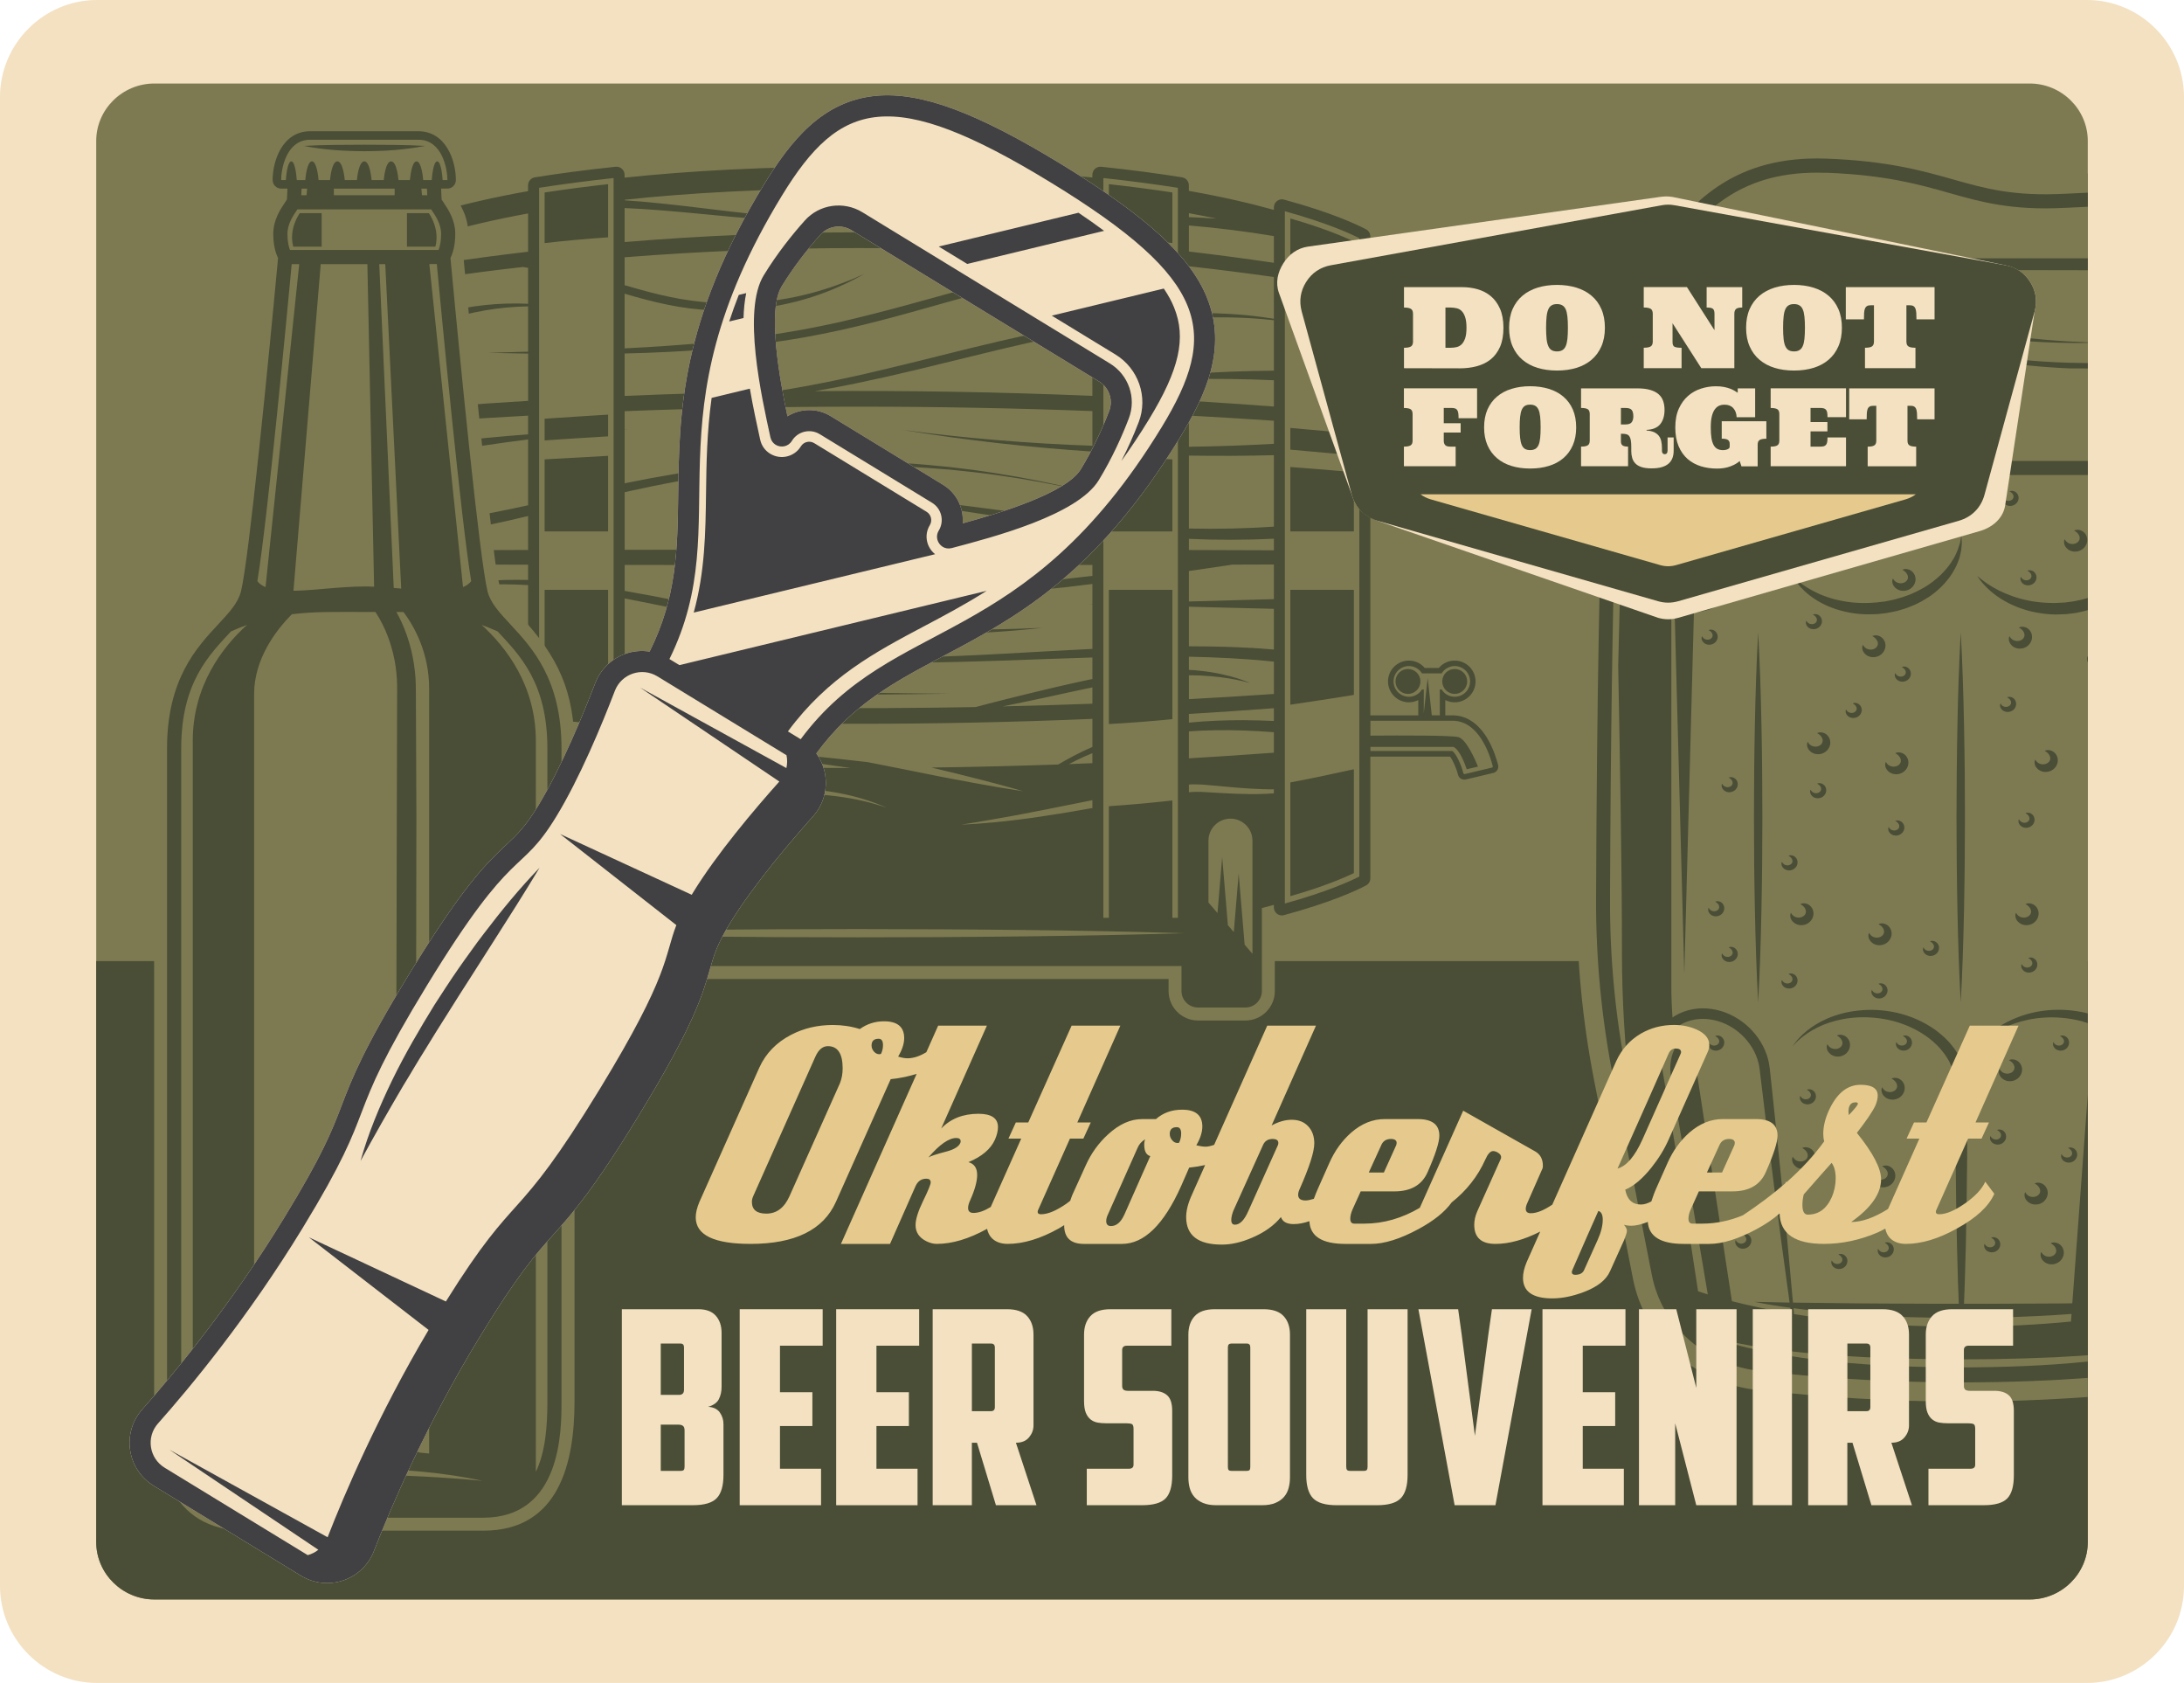 <svg id="_лой_2" xmlns="http://www.w3.org/2000/svg" width="1080" height="832.01" viewBox="0 0 1080 832.01"><g id="Octoberfest04_393569484"><g id="Octoberfest04_393569484-2"><g><path d="M48 0h984c26.4.0 48 21.6 48 48V784.01c0 26.4-21.6 48-48 48H48c-26.4.0-48-21.6-48-48V48C0 21.6 21.6.0 48 0z" fill="#f3e1c1" fill-rule="evenodd"/><path d="M76.33 41.29H1003.68c15.81.0 28.74 12.78 28.74 28.39V762.33c0 15.61-12.93 28.4-28.74 28.4H76.33c-15.82.0-28.75-12.79-28.75-28.4V69.68c0-15.61 12.93-28.39 28.75-28.39z" fill="#7d7a52" fill-rule="evenodd"/><path d="M1032.42 475.15v287.18c0 15.61-12.93 28.4-28.74 28.4H76.33c-15.82.0-28.75-12.79-28.75-28.4V475.15h984.84z" fill="#4a4e36" fill-rule="evenodd"/><g><path d="M807.4 120.86c3.19-2.87 6.26-6.71 8.94-9.88 24.6-29.17 47.05-43.5 87.03-42.03 23.65.84 42.41 4.21 64.97 10.6 18.97 5.37 32.15 7.82 52.36 6.75 3.84-.2 7.76-.4 11.72-.58V690.64c-20.72 1.48-41.37 2.26-62.51 2.26-34.06.0-66.91-2.04-100.72-5.69-14.9-1.62-28.81-7.61-40.06-17.53-11.15-9.88-18.74-22.78-21.6-37.41l-19.27-98.38c-5.73-29.33-8.59-59.26-8.49-89.14.25-73.61.99-147.42 3.63-220.99.89-25.11 1.79-50.69 3.96-75.74 1.05-12.22 8.9-22.5 20.06-27.17z" fill="#7d7a52" fill-rule="evenodd"/><path d="M902.77 85.39c29.53 1.06 46.3 5.81 61.08 10 15.9 4.51 30.92 8.76 57.72 7.35 3.71-.2 7.31-.38 10.85-.52v-6.97c-3.67.14-7.4.34-11.22.54-25.65 1.32-39.46-2.58-55.45-7.11-15.17-4.28-32.36-9.16-62.72-10.26-45.44-1.64-65.07 21.66-79.42 38.67-4.04 4.81-7.67 9.12-11.25 12.04-8.53 3.03-14.74 10.5-15.53 19.72-1.14 13.1-6.84 88.92-7.56 295.93-.1 29.19 2.7 58.55 8.33 87.28l19.28 98.4c2.42 12.4 8.84 23.52 18.57 32.09 9.66 8.54 21.69 13.78 34.78 15.21 19.52 2.12 52.2 5.65 99.69 5.65 24.82.0 45.56-.96 62.51-2.2v-8.1c-21 2.17-41.94 2.83-62.85 2.91-20.91-.08-41.86-.74-62.69-2.89-10.43-.98-20.8-2.46-31.1-4.36l-3.86-.74-3.84-.86c-2.55-.52-5.09-1.2-7.63-1.82-5.04-1.37-10.1-2.81-14.87-4.99 9.9 3.34 20.23 5.05 30.51 6.49l3.86.54 3.88.46c2.6.28 5.17.64 7.76.84l7.77.74 7.78.6c2.61.2 5.19.34 7.79.48l7.8.46 15.59.6 15.63.34 15.62.12 15.62-.1 15.61-.36 15.61-.58 7.8-.46c2.59-.14 5.2-.28 7.78-.5l.44-.04v-129.06l-7.67 103.39c-1.41.02-2.83.04-4.24.06l-25.48.12-12.73.06-11.1-.02c.13-3.41.26-7.05.4-10.94.36-11.28.69-24.46.9-38.59.08-7.07.16-14.36.25-21.78.03-7.41.05-14.95.09-22.48-.02-3.77-.02-7.53-.03-11.28.0-.96.03-1.82-.05-2.86l-.21-3.09c-.11-1.02-.38-2.02-.57-3.02-.12-.52-.19-1-.35-1.5l-.49-1.44c-.57-1.96-1.53-3.73-2.4-5.53-1.07-1.69-2.04-3.43-3.32-4.89-2.39-3.12-5.3-5.67-8.28-7.9-6.07-4.36-12.81-7.13-19.36-8.61-6.58-1.45-12.97-1.69-18.75-1.04-5.8.56-10.97 2.06-15.29 3.88-4.32 1.87-7.78 4.11-10.37 6.23-2.59 2.13-4.33 4.06-5.44 5.47-.57.68-.92 1.26-1.19 1.64-.28.36-.41.55-.41.55.0.0.16-.17.48-.51.31-.32.73-.84 1.37-1.46 1.26-1.24 3.18-2.97 5.89-4.75 2.71-1.81 6.22-3.65 10.46-5.07 4.29-1.38 9.26-2.44 14.76-2.62 5.46-.22 11.45.34 17.45 1.96 5.99 1.64 12.02 4.42 17.3 8.47 2.59 2.04 5.08 4.37 7.05 7.09 1.1 1.29 1.85 2.79 2.75 4.21.68 1.52 1.48 3.03 1.91 4.65l.39 1.18c.14.4.17.82.26 1.22.14.85.36 1.65.45 2.47l.14 2.5c.06.84.0 1.84.0 2.76.0 3.75.0 7.52.0 11.28.03 7.53.05 15.07.09 22.48.08 7.42.16 14.71.24 21.78.22 14.13.53 27.31.89 38.59.15 3.89.27 7.53.4 10.94l-11.79.02-12.73-.06c-8.5.02-16.99-.12-25.48-.14-10.66-.1-21.32-.22-31.99-.38-.74-8.5-1.67-18.68-2.75-30.13-1.62-17.21-3.64-37.29-5.88-58.79-.57-5.37-1.15-10.84-1.73-16.37-.3-2.77-.59-5.55-.9-8.34l-.22-2.11c-.09-.72-.23-1.5-.36-2.24-.09-.78-.27-1.52-.47-2.27-.23-.74-.36-1.5-.66-2.22-3.98-11.68-14.7-20.85-27.19-22.68-6.18-.96-12.84.14-18.34 3.48-.37.2-.71.46-1.07.73-.38-5.19-.58-10.4-.58-15.59v-185.51c.53.14 1.06.28 1.63.42l4.78 179.15 4.76-178.62c2.18-.2 4.47-.64 6.81-1.34 4.8-1.51 8.7-4.01 11.65-6.69 2.95-2.73 5.11-5.57 6.55-8.32.42-.64.67-1.36.99-2 .28-.67.58-1.31.82-1.92.41-1.26.83-2.42 1.1-3.55.22-1.12.43-2.16.58-3.11.08-.96.14-1.84.22-2.67.09-1.58-.09-2.9-.15-3.95-.11-1.02-.34-1.82-.47-2.38-.28-1.16-.46-1.52-.46-1.52.23 3.57-.03 7.19-.83 10.7-.79 3.49-2.27 6.83-4.17 9.88-3.77 6.13-9.83 10.78-16.66 12.94-6.86 2.15-14.46 1.86-21.13-.8-6.7-2.63-12.42-7.5-16.34-13.52.0.0.37.24 1.21 1.02.87.78 2.24 2.12 4.59 3.98 1.16.92 2.6 1.96 4.34 3.03 1.74 1.08 3.85 2.18 6.37 3.1 1.17.45 2.43.81 3.8 1.15v-15.22c0-11.26-.38-23.08.15-34.64l1.34 50.15c1.15.22 2.35.4 3.59.5 1.95.14 4.05.08 6.24-.2l1.67-62.65h192.97v-6.97h-229.12c-1.35 33.06-2.28 66.14-3.06 99.2.0.77-.04 1.49-.05 2.23.85 45.91 1.86 99.4 1.86 142.04.0 23.64 1.54 46.56 3.91 67.74l-1.63-8.34c-5.54-28.33-8.29-57.1-8.18-85.92.27-80.34 1.3-142.03 2.59-188.27.32-15.25.7-30.5 1.2-45.72.66-19.39 1.43-38.75 2.95-58.14l.15-1.8c.05-.64.15-1.38.25-2.04.3-1.37.69-2.71 1.29-3.97 1.14-2.52 2.86-4.81 5-6.53 2.1-1.76 4.59-3.04 7.22-3.82.66-.16 1.32-.32 2-.46.67-.08 1.35-.2 2.02-.24 1.42-.08 2.59-.06 3.81-.06l29.06-.08 116.2-.22 62.51.12v-5.91h-208.69c1.7-1.91 3.42-3.93 5.21-6.07 14.18-16.79 31.81-37.71 73.83-36.18h0zm129.65 83.83v.3c-1.2.02-2.59.06-4.18.06-5.94.0-14.49-.14-24.71-.82-10.22-.78-22.1-2.13-34.73-4.33-6.31-1.17-12.79-2.48-19.34-4.07-6.56-1.56-13.13-3.43-19.69-5.21-13.09-3.74-26.25-7.21-38.82-8.88-6.27-.9-12.41-1.4-18.24-1.78-5.83-.38-11.34-.6-16.44-.7-10.2-.28-18.71-.12-24.66.24-2.98.14-5.31.34-6.89.5-1.59.16-2.45.26-2.45.26.0.0.85-.16 2.43-.4 1.57-.24 3.89-.58 6.86-.88 5.95-.63 14.47-1.14 24.71-1.28 5.12-.02 10.67.06 16.54.28 5.88.26 12.05.62 18.45 1.38 12.79 1.56 26.12 4.95 39.24 8.56 6.56 1.89 13.08 3.77 19.58 5.39 6.47 1.63 12.9 3 19.15 4.21 12.49 2.49 24.29 4.13 34.42 5.15 10.15 1.1 18.64 1.6 24.59 1.84 1.57.1 2.97.14 4.16.18h0zm0 10.26v2.67c-2.93.02-5.86.02-8.8-.02-8.84-.36-17.66-1.06-25.89-2.04-8.21-1.16-15.83-2.44-22.3-3.87-1.62-.36-3.15-.74-4.63-1.06-1.47-.38-2.84-.74-4.15-1.06-2.62-.67-4.87-1.26-6.72-1.83-3.69-1.12-5.8-1.76-5.8-1.76.0.0 2.14.44 5.93 1.23 1.87.46 4.17.9 6.8 1.38 1.31.26 2.71.52 4.2.8 1.47.24 3.03.48 4.65.77 6.49 1.18 14.13 2.16 22.3 3 8.18.86 16.93 1.42 25.69 1.66 2.92.08 5.83.12 8.73.14h0zm0 116.13v6.02c-1.86.54-3.75.98-5.65 1.36-1.72.28-3.48.44-5.2.64-1.74.09-3.47.13-5.18.17-3.43-.06-6.8-.46-9.99-1.1-3.19-.6-6.21-1.55-8.97-2.65-2.78-1.08-5.27-2.38-7.47-3.72-4.41-2.71-7.53-5.71-9.46-7.94-.96-1.14-1.68-2.04-2.1-2.7-.45-.67-.69-1-.69-1 0 0 .34.26.93.75.58.52 1.49 1.22 2.65 2.09 2.33 1.71 5.79 3.91 10.24 5.79 2.22.94 4.67 1.84 7.31 2.57 2.64.72 5.48 1.34 8.43 1.7 2.95.38 6.01.54 9.13.52 1.56-.06 3.11-.17 4.68-.24 1.55-.24 3.15-.36 4.68-.64 2.26-.42 4.5-.94 6.66-1.6h0zm0 29v3.02c-.52-1.2-.57-2.34-.11-3.23l.11.2h0zm0 176.45v4.75l-1.67-.52-1.1-.38-1.14-.27c-6.02-1.48-12.01-1.9-17.49-1.58-11.01.66-19.8 4.41-25.26 7.87-2.76 1.74-4.75 3.39-6.07 4.57-1.27 1.2-1.97 1.85-1.97 1.85.0.0.58-.75 1.72-2.09 1.2-1.32 3-3.23 5.65-5.28 5.22-4.11 14-8.84 25.61-10.32 5.77-.71 12.17-.65 18.78.68l1.25.24 1.23.32.46.14h0zm-143.5-212.52c-.89-1.2-1.57-2.13-1.96-2.82-.43-.69-.63-1.04-.63-1.04.0.0.31.3.88.81.57.56 1.43 1.31 2.55 2.24 2.24 1.81 5.69 4.07 10.12 6.02 2.22.94 4.7 1.8 7.35 2.52 2.66.68 5.5 1.2 8.48 1.54 2.96.3 6.06.4 9.19.24 1.55-.12 3.14-.14 4.71-.4l2.35-.28c.79-.12 1.57-.32 2.34-.46l2.32-.48 2.28-.64c1.55-.38 2.99-.94 4.46-1.47l1.1-.4 1.06-.48c.7-.32 1.4-.62 2.09-.94 1.37-.65 2.67-1.43 3.99-2.11 5.08-3.07 9.21-6.85 12.07-10.68.71-.94 1.42-1.86 1.93-2.82.54-.94 1.14-1.83 1.49-2.75.38-.9.8-1.72 1.1-2.53.25-.82.51-1.58.72-2.26.12-.36.24-.68.33-.98.04-.32.09-.62.15-.9.12-.54.2-1.02.28-1.4.16-.76.24-1.2.24-1.2.0.0.04.44.09 1.22.03.4.06.88.09 1.46.0.28.04.6.05.94.0.32-.05.68-.08 1.04-.07.76-.15 1.58-.24 2.5-.14.88-.39 1.84-.64 2.88-.18 1.04-.66 2.06-1.07 3.21-.38 1.12-.98 2.24-1.61 3.4-2.48 4.65-6.66 9.42-12.09 13.21-1.39.86-2.8 1.82-4.29 2.62-.77.38-1.54.76-2.3 1.16l-1.16.56-1.19.49c-1.63.64-3.24 1.32-4.92 1.76l-2.55.74-2.57.54c-.85.16-1.71.36-2.59.48l-2.61.32c-1.73.25-3.47.25-5.2.29-3.44.1-6.83-.19-10.07-.77-3.21-.58-6.29-1.42-9.1-2.48-2.81-1.06-5.35-2.36-7.57-3.71-4.42-2.78-7.54-5.85-9.38-8.21h0zm103.18-38.87c-.72-.36-1.29-.98-1.61-1.68-.32-.7-.36-1.5-.06-2.1.61 1.22 1.59 1.64 2.43 1.72.86.1 1.65-.18 2.16-.64.5-.46.79-1.02.66-1.8-.13-.78-.77-1.69-1.99-2.26 1.23-.6 3.03-.15 3.97 1.32.47.72.65 1.67.5 2.54-.14.9-.64 1.72-1.3 2.3-1.33 1.18-3.3 1.36-4.75.6h0zm-6.13 315.75c-.74-.36-1.31-.98-1.66-1.68-.31-.71-.34-1.51-.02-2.11.6 1.2 1.58 1.62 2.41 1.72.85.08 1.63-.18 2.16-.64.5-.44.78-1.04.66-1.8-.13-.79-.78-1.68-2-2.27 1.22-.6 3.04-.14 3.98 1.32.45.72.64 1.67.5 2.55-.16.92-.65 1.72-1.31 2.3-1.32 1.18-3.28 1.34-4.72.6h0zm-2.93 53.26c-.73-.36-1.29-.98-1.62-1.68-.31-.7-.35-1.51-.04-2.11.61 1.2 1.6 1.64 2.42 1.72.85.1 1.62-.18 2.15-.62.5-.47.79-1.06.67-1.83-.13-.78-.78-1.68-1.99-2.27 1.22-.6 3.03-.14 3.96 1.32.47.72.66 1.67.51 2.55-.16.92-.64 1.72-1.3 2.3-1.34 1.19-3.3 1.36-4.75.6h0zm19.93-145.06c1.22-.6 3.03-.14 3.96 1.32.46.72.65 1.64.49 2.54-.14.9-.63 1.71-1.29 2.28-1.34 1.2-3.29 1.37-4.74.63-.73-.36-1.29-1-1.63-1.69-.31-.69-.34-1.5-.04-2.12.61 1.23 1.6 1.65 2.43 1.75.85.08 1.65-.2 2.14-.65.51-.46.8-1.04.68-1.82-.13-.76-.78-1.67-2-2.25h0zm14.11 45.34c-.73-.36-1.29-.98-1.62-1.66-.31-.71-.35-1.53-.05-2.13.61 1.22 1.59 1.64 2.43 1.72.85.1 1.64-.18 2.15-.62.51-.46.79-1.04.67-1.83-.14-.78-.78-1.66-2-2.26 1.22-.6 3.04-.14 3.97 1.34.45.7.65 1.65.5 2.54-.15.9-.64 1.71-1.3 2.31-1.32 1.16-3.29 1.34-4.75.58h0zm7.58 50.85c-.12-.79-.77-1.66-1.98-2.27 1.22-.6 3.03-.14 3.97 1.32.45.72.64 1.67.5 2.56-.16.88-.65 1.71-1.31 2.29-1.33 1.18-3.3 1.37-4.73.6-.73-.35-1.3-.98-1.64-1.66-.31-.73-.35-1.53-.05-2.13.62 1.2 1.6 1.62 2.45 1.72.85.1 1.62-.18 2.13-.62.51-.46.8-1.04.67-1.82h0zm-96.22 16.51c-1.04-.54-1.88-1.43-2.36-2.45-.42-.99-.47-2.15.0-3.04.92 1.74 2.31 2.29 3.48 2.4 1.21.1 2.27-.28 2.99-.9.68-.62 1.08-1.4.94-2.48-.16-1.08-1.04-2.38-2.78-3.25 1.74-.92 4.41-.28 5.73 1.85.69 1.04.96 2.38.74 3.68-.22 1.3-.93 2.5-1.89 3.35-1.94 1.7-4.78 1.96-6.86.84h0zm62.68-52.46c-1.05-.54-1.91-1.4-2.35-2.44-.43-1.02-.48-2.16-.03-3.05.93 1.75 2.32 2.28 3.5 2.41 1.19.1 2.27-.3 2.97-.9.68-.64 1.09-1.43.95-2.51-.15-1.08-1.03-2.38-2.77-3.26 1.74-.9 4.39-.25 5.74 1.86.68 1.04.95 2.4.73 3.71-.22 1.28-.93 2.48-1.89 3.34-1.94 1.71-4.76 1.95-6.84.84h0zm10.45-86.9c1.74-.9 4.39-.26 5.74 1.87.67 1.04.95 2.38.73 3.68-.22 1.3-.91 2.5-1.87 3.35-1.94 1.73-4.79 1.96-6.86.86-1.06-.56-1.91-1.42-2.36-2.44-.43-1.04-.48-2.16-.02-3.06.92 1.77 2.33 2.28 3.5 2.42 1.19.1 2.28-.32 2.98-.92.69-.62 1.1-1.4.94-2.48-.15-1.08-1.03-2.38-2.77-3.27h0zm2.26 147.87c-1.06-.56-1.92-1.42-2.37-2.44-.43-1.02-.48-2.17.0-3.05.9 1.75 2.31 2.28 3.47 2.4 1.21.1 2.29-.32 2.98-.92.7-.6 1.1-1.41.95-2.49-.15-1.05-1.02-2.38-2.77-3.26 1.74-.9 4.39-.27 5.73 1.88.68 1.02.95 2.38.73 3.67-.21 1.33-.93 2.51-1.88 3.35-1.94 1.73-4.77 1.96-6.84.86h0zm9.05 26.45c1.18.1 2.27-.29 2.97-.9.69-.6 1.11-1.4.94-2.48-.15-1.08-1.03-2.39-2.76-3.27 1.73-.9 4.39-.25 5.73 1.86.68 1.04.96 2.4.74 3.69-.22 1.32-.92 2.5-1.89 3.35-1.93 1.72-4.79 1.98-6.85.86-1.04-.56-1.91-1.42-2.34-2.44-.45-1.02-.5-2.17-.03-3.07.91 1.75 2.32 2.28 3.5 2.41h0zm-80.89-6.87c1.22-.6 3.04-.14 3.96 1.34.46.7.65 1.64.49 2.52-.15.9-.64 1.74-1.29 2.3-1.33 1.2-3.3 1.36-4.73.6-.74-.37-1.31-.98-1.64-1.67-.3-.73-.34-1.5-.04-2.13.6 1.2 1.58 1.65 2.41 1.75.86.08 1.65-.2 2.17-.65.5-.46.77-1.04.66-1.84-.12-.76-.77-1.67-1.99-2.24h0zm-40.83-13.34c1.23-.6 3.05-.14 3.96 1.32.48.73.65 1.66.51 2.54-.15.9-.64 1.73-1.3 2.3-1.33 1.18-3.3 1.36-4.74.6-.73-.37-1.31-.98-1.62-1.69-.31-.7-.35-1.5-.06-2.13.62 1.22 1.59 1.67 2.43 1.77.86.08 1.65-.2 2.15-.65.51-.46.8-1.06.67-1.82-.13-.78-.78-1.69-1.99-2.26h0zm-4.63-26.21c-.43-1.04-.48-2.18.0-3.04.91 1.72 2.31 2.28 3.49 2.38 1.2.1 2.27-.28 2.97-.9.69-.62 1.09-1.4.95-2.48-.16-1.08-1.03-2.4-2.77-3.27 1.74-.9 4.39-.26 5.73 1.85.68 1.06.96 2.42.74 3.7-.23 1.32-.92 2.48-1.89 3.35-1.94 1.7-4.78 1.97-6.86.84-1.03-.54-1.89-1.41-2.35-2.43h0zm-33.92-58.79c-.16.9-.64 1.71-1.3 2.31-1.33 1.16-3.29 1.34-4.73.58-.74-.36-1.31-.98-1.63-1.66-.31-.71-.36-1.53-.05-2.13.61 1.22 1.57 1.64 2.43 1.72.85.1 1.65-.18 2.14-.62.51-.46.79-1.04.67-1.83-.13-.78-.78-1.66-1.99-2.26 1.22-.6 3.04-.14 3.98 1.34.44.7.65 1.65.49 2.54h0zm8.11 98.74c.85.1 1.63-.2 2.15-.64.5-.44.79-1.04.67-1.8-.12-.79-.77-1.69-2-2.27 1.23-.6 3.05-.14 3.98 1.32.46.72.64 1.66.5 2.54-.15.9-.65 1.73-1.3 2.31-1.34 1.18-3.3 1.36-4.76.6-.71-.38-1.29-.98-1.62-1.69-.31-.7-.36-1.5-.05-2.12.62 1.22 1.6 1.65 2.43 1.74h0zm-1.45-28.49c-1.05-.54-1.9-1.43-2.34-2.45-.45-.99-.5-2.15-.02-3.04.9 1.74 2.33 2.29 3.49 2.4 1.2.1 2.29-.28 2.98-.9.69-.62 1.09-1.4.96-2.48-.17-1.08-1.05-2.38-2.79-3.25 1.74-.92 4.41-.28 5.74 1.85.67 1.04.96 2.38.74 3.68-.22 1.3-.93 2.5-1.89 3.35-1.92 1.7-4.78 1.96-6.85.84h0zm95.07-120.94c1.23-.6 3.04-.14 3.98 1.34.47.7.65 1.64.48 2.52-.14.9-.63 1.73-1.29 2.3-1.34 1.2-3.29 1.36-4.73.6-.73-.36-1.3-.98-1.63-1.67-.31-.73-.36-1.52-.05-2.13.62 1.2 1.59 1.65 2.43 1.73.84.1 1.63-.18 2.15-.63.49-.46.79-1.04.66-1.82-.13-.78-.78-1.67-1.99-2.26h0zm-102.22-18.28c.44.72.65 1.67.49 2.57-.16.88-.64 1.7-1.3 2.28-1.33 1.18-3.29 1.36-4.73.6-.74-.36-1.31-.98-1.63-1.68-.31-.71-.36-1.49-.05-2.1.61 1.22 1.57 1.62 2.43 1.72.85.1 1.65-.18 2.14-.62.51-.46.79-1.04.67-1.83-.13-.75-.78-1.68-1.99-2.26 1.22-.6 3.04-.14 3.98 1.32h0zm30.7-17.25c-.72-.36-1.3-.98-1.63-1.66-.31-.73-.35-1.51-.04-2.13.61 1.22 1.58 1.64 2.43 1.74.84.08 1.63-.2 2.13-.64.51-.44.8-1.04.66-1.83-.12-.75-.76-1.66-1.98-2.26 1.22-.6 3.04-.12 3.96 1.34.47.72.65 1.65.5 2.55-.14.9-.63 1.72-1.31 2.28-1.32 1.2-3.29 1.38-4.73.6h0zm0 58.41c-.72-.36-1.3-.98-1.63-1.67-.31-.72-.35-1.52-.04-2.12.61 1.22 1.58 1.64 2.43 1.74.84.08 1.63-.2 2.13-.64.51-.44.8-1.04.66-1.83-.12-.76-.76-1.67-1.98-2.24 1.22-.6 3.04-.14 3.96 1.32.47.73.65 1.65.5 2.54-.14.9-.63 1.71-1.31 2.3-1.32 1.18-3.29 1.34-4.73.58h0zm26.22 131.9c1.23-.6 3.04-.14 3.97 1.34.47.7.65 1.64.5 2.52-.15.9-.64 1.73-1.3 2.32-1.32 1.16-3.28 1.34-4.73.58-.73-.37-1.3-.98-1.63-1.67-.3-.72-.35-1.5-.04-2.12.6 1.2 1.57 1.65 2.41 1.73.85.1 1.64-.18 2.15-.62.51-.46.78-1.06.67-1.82-.12-.78-.77-1.69-2-2.27h0zm-54.23-151.8c1.21-.62 3.04-.14 3.98 1.32.45.72.63 1.67.5 2.55-.16.9-.65 1.72-1.32 2.3-1.32 1.18-3.29 1.36-4.72.6-.74-.37-1.3-1-1.65-1.66-.31-.73-.35-1.53-.04-2.15.61 1.22 1.58 1.64 2.43 1.74.83.11 1.62-.18 2.14-.64.5-.44.79-1.04.65-1.82-.12-.76-.77-1.66-1.98-2.25h0zm37.11 77.18c-.73-.39-1.3-1-1.63-1.69-.3-.71-.35-1.5-.04-2.13.6 1.22 1.59 1.65 2.42 1.75.84.08 1.64-.18 2.14-.65.5-.44.79-1.04.67-1.82-.13-.76-.78-1.67-2-2.24 1.22-.63 3.04-.15 3.97 1.32.46.72.65 1.64.49 2.54-.14.9-.64 1.73-1.29 2.3-1.34 1.18-3.3 1.36-4.74.6h0zm47.51-26.59c-.74-.36-1.31-.98-1.64-1.66-.31-.71-.34-1.53-.04-2.13.61 1.22 1.59 1.64 2.43 1.72.84.1 1.63-.18 2.13-.62.51-.46.8-1.04.67-1.83-.12-.78-.77-1.66-1.99-2.26 1.22-.6 3.03-.14 3.96 1.34.47.7.65 1.65.5 2.54-.15.9-.64 1.71-1.29 2.31-1.34 1.16-3.3 1.34-4.74.58h0zm-10.55-32.56c1.23-.62 3.04-.14 3.96 1.32.48.73.66 1.67.51 2.55-.15.9-.65 1.72-1.3 2.31-1.33 1.18-3.29 1.36-4.74.6-.73-.36-1.3-.98-1.63-1.68-.31-.7-.35-1.5-.04-2.13.61 1.22 1.58 1.66 2.43 1.74.86.1 1.63-.18 2.14-.64.51-.44.79-1.04.67-1.81-.13-.78-.78-1.68-1.99-2.26h0zm-38.63-39.43c1.73-.9 4.39-.26 5.74 1.87.67 1.04.94 2.38.72 3.68-.22 1.3-.92 2.5-1.88 3.35-1.94 1.73-4.78 1.96-6.85.86-1.05-.56-1.9-1.42-2.36-2.44-.42-1.04-.48-2.16-.01-3.06.9 1.77 2.33 2.28 3.49 2.42 1.2.1 2.28-.32 2.97-.92.69-.62 1.1-1.4.94-2.48-.15-1.08-1.03-2.38-2.76-3.27h0zm38.63 9.92c1.74-.9 4.4-.26 5.74 1.86.67 1.04.94 2.38.74 3.67-.24 1.32-.93 2.52-1.89 3.35-1.92 1.72-4.78 1.98-6.86.88-1.03-.56-1.89-1.45-2.34-2.46-.44-1.02-.49-2.17-.03-3.05.92 1.74 2.33 2.29 3.5 2.42 1.18.08 2.27-.32 2.97-.92.69-.62 1.09-1.4.95-2.48-.15-1.08-1.03-2.38-2.77-3.27h0zm-22.85 64.81c-1.05-.56-1.91-1.42-2.37-2.44-.43-1.04-.47-2.18.0-3.06.91 1.74 2.33 2.29 3.49 2.4 1.21.1 2.28-.28 2.99-.9.68-.62 1.09-1.4.95-2.48-.16-1.08-1.04-2.38-2.78-3.27 1.73-.9 4.38-.26 5.74 1.86.67 1.04.95 2.39.73 3.69-.22 1.32-.93 2.48-1.88 3.35-1.93 1.7-4.78 1.96-6.85.85h0zm27.04 21.28c-1.04-.54-1.89-1.4-2.33-2.44-.43-1-.49-2.17-.03-3.05.92 1.77 2.33 2.29 3.49 2.41 1.21.1 2.28-.29 2.98-.9.68-.63 1.09-1.4.95-2.48-.15-1.08-1.04-2.41-2.78-3.27 1.74-.9 4.4-.27 5.75 1.86.66 1.04.94 2.38.73 3.69-.22 1.3-.95 2.48-1.89 3.34-1.95 1.7-4.79 1.96-6.87.84h0zm-78.26-158.52c1.21-.6 3.04-.14 3.98 1.32.45.73.63 1.65.5 2.54-.16.9-.65 1.73-1.32 2.3-1.32 1.18-3.29 1.37-4.72.6-.74-.38-1.3-.98-1.65-1.68-.31-.7-.35-1.5-.04-2.12.61 1.22 1.58 1.64 2.43 1.74.83.08 1.62-.18 2.14-.64.5-.46.79-1.04.65-1.81-.12-.78-.77-1.69-1.98-2.26h0zm61.31-36.71c1.23-.62 3.04-.14 3.97 1.33.46.72.65 1.66.51 2.54-.16.9-.65 1.72-1.32 2.3-1.32 1.18-3.29 1.36-4.73.6-.72-.37-1.3-.98-1.62-1.68-.32-.71-.36-1.5-.06-2.11.63 1.22 1.6 1.63 2.43 1.73.86.1 1.63-.2 2.15-.65.5-.44.79-1.02.67-1.8-.13-.78-.79-1.69-2-2.27h0zm21.06 58.13c1.23-.6 3.04-.14 3.97 1.34.47.73.65 1.65.51 2.54-.16.9-.64 1.71-1.31 2.28-1.33 1.18-3.29 1.37-4.73.6-.73-.38-1.31-.98-1.64-1.67-.3-.72-.35-1.5-.04-2.12.61 1.22 1.59 1.64 2.43 1.72.85.1 1.62-.18 2.14-.62.51-.46.8-1.04.67-1.83-.12-.78-.78-1.69-1.99-2.26h0zm-89.12-88.18c-1.34 1.18-3.3 1.34-4.74.6-.73-.38-1.29-.98-1.64-1.68-.3-.7-.33-1.5-.04-2.12.62 1.22 1.59 1.64 2.43 1.75.85.08 1.65-.19 2.14-.65.5-.44.79-1.04.67-1.81-.11-.78-.78-1.68-1.99-2.26 1.22-.6 3.05-.14 3.96 1.33.48.72.65 1.64.51 2.54-.16.9-.63 1.72-1.3 2.31h0zm47.58-9.14c.86.1 1.64-.18 2.16-.62.49-.44.78-1.06.65-1.82-.12-.79-.78-1.69-2-2.27 1.24-.6 3.05-.14 3.96 1.34.46.7.66 1.64.52 2.54-.16.88-.66 1.71-1.31 2.29-1.33 1.18-3.3 1.36-4.74.6-.72-.36-1.3-.98-1.62-1.69-.31-.7-.36-1.5-.05-2.1.61 1.22 1.59 1.63 2.42 1.73h0zm-42.39-24.21c-.74-.36-1.3-.98-1.65-1.68-.31-.7-.35-1.5-.04-2.11.61 1.22 1.58 1.62 2.43 1.73.83.1 1.62-.19 2.14-.62.5-.46.79-1.04.65-1.83-.12-.78-.77-1.68-1.98-2.26 1.21-.6 3.04-.14 3.98 1.33.45.72.63 1.66.5 2.54-.16.9-.65 1.72-1.32 2.31-1.32 1.18-3.29 1.36-4.72.6h0zm87.19 45.45c1.21-.63 3.03-.14 3.95 1.34.47.69.65 1.62.5 2.52-.15.9-.64 1.73-1.3 2.31-1.34 1.18-3.28 1.36-4.74.6-.72-.38-1.29-.98-1.63-1.69-.3-.7-.35-1.5-.04-2.13.61 1.22 1.59 1.65 2.43 1.75.84.1 1.64-.2 2.14-.62.49-.46.79-1.04.66-1.82-.11-.78-.76-1.69-1.98-2.26h0zm-41.89 32.66c1.74-.9 4.39-.27 5.73 1.86.68 1.04.96 2.38.74 3.69-.22 1.31-.92 2.49-1.9 3.35-1.92 1.71-4.76 1.96-6.85.86-1.03-.56-1.9-1.42-2.35-2.44-.44-1.04-.49-2.19-.01-3.07.9 1.75 2.31 2.29 3.48 2.4 1.19.13 2.28-.3 2.97-.9.69-.63 1.09-1.41.95-2.49-.16-1.08-1.04-2.4-2.77-3.26h0zm38.63 9.91c1.75-.92 4.4-.28 5.74 1.87.67 1.04.95 2.38.72 3.69-.2 1.3-.91 2.48-1.88 3.33-1.93 1.73-4.77 1.96-6.84.86-1.06-.54-1.91-1.42-2.36-2.44-.44-1.02-.48-2.19.0-3.05.9 1.75 2.31 2.28 3.49 2.38 1.2.12 2.28-.28 2.97-.88.69-.64 1.1-1.42.94-2.5-.16-1.08-1.02-2.38-2.77-3.25h0zm-6.76-48.98c-1.94 1.72-4.77 1.96-6.85.86-1.03-.56-1.89-1.43-2.36-2.44-.44-1.02-.48-2.17-.01-3.05.91 1.74 2.32 2.27 3.48 2.38 1.2.12 2.29-.28 2.97-.9.7-.62 1.11-1.4.96-2.48-.14-1.06-1.03-2.39-2.77-3.27 1.74-.9 4.4-.26 5.73 1.86.69 1.04.95 2.4.74 3.69-.23 1.32-.93 2.5-1.89 3.35h0zm66.03 22.72c.45.73.65 1.64.48 2.54-.14.9-.63 1.73-1.3 2.3-1.32 1.16-3.28 1.35-4.73.58-.73-.36-1.3-.98-1.63-1.67-.31-.72-.35-1.5-.04-2.13.61 1.23 1.58 1.65 2.42 1.75.85.08 1.63-.2 2.15-.67.51-.44.79-1.01.68-1.78-.13-.8-.78-1.69-2-2.28 1.23-.58 3.04-.12 3.98 1.34h0zm4.53-57.15c-.73-.37-1.3-.98-1.63-1.68-.3-.71-.36-1.48-.04-2.11.61 1.22 1.59 1.63 2.41 1.73.87.1 1.65-.19 2.16-.63.5-.46.79-1.06.66-1.82-.12-.78-.78-1.69-2.01-2.27 1.23-.6 3.06-.14 3.98 1.35.47.7.64 1.64.51 2.52-.16.9-.64 1.72-1.31 2.3-1.33 1.18-3.3 1.36-4.74.6h0zm-102.42 98.47c1.22-.6 3.05-.12 3.98 1.34.45.7.64 1.64.49 2.52-.15.92-.64 1.73-1.29 2.32-1.35 1.16-3.32 1.34-4.74.6-.74-.39-1.32-1-1.64-1.71-.31-.68-.34-1.48-.05-2.1.64 1.22 1.59 1.65 2.44 1.75.86.08 1.63-.2 2.14-.65.5-.46.8-1.04.67-1.82-.13-.76-.78-1.67-1.99-2.26h0zm102.2 19.33c.84.08 1.64-.2 2.15-.67.51-.44.79-1.02.66-1.8-.12-.76-.76-1.67-1.99-2.26 1.24-.6 3.03-.13 3.98 1.34.45.72.64 1.64.49 2.54-.15.9-.63 1.71-1.3 2.28-1.32 1.2-3.29 1.38-4.74.62-.72-.39-1.3-.98-1.63-1.69-.31-.71-.34-1.5-.04-2.13.62 1.22 1.6 1.65 2.43 1.75h0zm-66.77-153.12c-.71-.36-1.3-.98-1.61-1.66-.32-.72-.36-1.5-.06-2.13.61 1.22 1.59 1.65 2.42 1.73.86.1 1.65-.19 2.16-.62.5-.44.79-1.04.67-1.81-.13-.78-.78-1.68-1.99-2.27 1.22-.6 3.04-.14 3.96 1.33.47.72.66 1.64.51 2.55-.15.9-.65 1.72-1.3 2.3-1.34 1.19-3.3 1.36-4.75.58h0zm-26.62 20.54c-1.04-.56-1.9-1.42-2.34-2.45-.43-1.02-.5-2.18-.03-3.07.92 1.75 2.32 2.29 3.5 2.4 1.21.13 2.29-.28 2.98-.9.68-.62 1.09-1.4.94-2.48-.16-1.08-1.03-2.4-2.77-3.27 1.74-.9 4.4-.26 5.74 1.86.67 1.04.95 2.38.74 3.69-.22 1.31-.94 2.51-1.89 3.35-1.93 1.7-4.77 1.96-6.86.86h0zm36.11 10.8c-.17-1.08-1.03-2.38-2.77-3.29 1.73-.88 4.39-.24 5.72 1.88.68 1.04.97 2.38.75 3.69-.22 1.3-.94 2.5-1.89 3.35-1.94 1.7-4.78 1.96-6.86.84-1.04-.54-1.89-1.41-2.36-2.45-.43-1-.49-2.16.0-3.04.9 1.74 2.32 2.29 3.48 2.4 1.2.1 2.28-.3 2.97-.9.69-.62 1.1-1.4.95-2.48h0zm53.7 31.92c1.2.12 2.29-.28 2.98-.9.69-.62 1.09-1.4.94-2.48s-1.02-2.38-2.78-3.27c1.75-.9 4.4-.26 5.74 1.86.68 1.04.94 2.39.73 3.69-.22 1.32-.93 2.5-1.88 3.35-1.94 1.71-4.78 1.96-6.86.86-1.03-.56-1.89-1.42-2.32-2.44-.46-1.02-.51-2.19-.04-3.06.93 1.75 2.32 2.28 3.48 2.4h0zm26.17-44.84c-1.03-.56-1.89-1.44-2.34-2.46-.43-1.02-.49-2.16-.02-3.05.91 1.75 2.32 2.29 3.48 2.41 1.19.1 2.28-.3 2.97-.9.7-.64 1.09-1.42.96-2.5-.16-1.06-1.03-2.39-2.8-3.25 1.76-.9 4.41-.26 5.75 1.84.68 1.06.94 2.4.73 3.71-.21 1.3-.94 2.5-1.89 3.33-1.95 1.72-4.78 1.96-6.86.88h0zm-12.3 99.16c1.74-.9 4.39-.26 5.75 1.87.67 1.04.95 2.38.73 3.69-.22 1.3-.93 2.5-1.89 3.34-1.94 1.71-4.77 1.97-6.86.86-1.03-.56-1.88-1.42-2.35-2.44-.42-1.04-.48-2.18.0-3.07.91 1.75 2.32 2.28 3.5 2.4 1.18.1 2.26-.3 2.97-.92.7-.6 1.09-1.38.95-2.46-.15-1.08-1.03-2.38-2.78-3.27h0zm-30.27-167.54c2.63-.5 4.93-.94 6.8-1.38 3.78-.78 5.93-1.27 5.93-1.27.0.0-2.11.66-5.79 1.77-1.85.58-4.12 1.18-6.72 1.82-1.3.34-2.69.7-4.16 1.08-1.48.34-3.02.7-4.63 1.04-6.47 1.46-14.09 2.72-22.3 3.88-8.24.98-17.05 1.69-25.88 2.04-8.86.14-17.7-.06-25.99-.58-8.25-.7-15.93-1.52-22.48-2.59-1.62-.28-3.18-.54-4.67-.8-1.49-.28-2.89-.56-4.21-.82-2.64-.52-4.93-.98-6.81-1.44-3.77-.9-5.89-1.42-5.89-1.42.0.0 2.18.32 5.98.9 1.9.32 4.21.64 6.88.98 1.32.18 2.75.34 4.23.56 1.49.14 3.06.32 4.71.48 6.54.82 14.21 1.36 22.41 1.74 8.21.38 16.99.46 25.75.2 8.75-.24 17.5-.8 25.67-1.67 8.19-.84 15.82-1.82 22.29-3 1.63-.26 3.19-.5 4.68-.76 1.48-.28 2.88-.54 4.19-.78h0zm-12.82 154.68c.3-15.25.76-30.49 1.63-45.74.87 15.25 1.32 30.5 1.63 45.74.19 7.62.23 15.22.35 22.86l.11 22.86-.12 22.87c-.11 7.59-.16 15.22-.34 22.84-.32 15.24-.76 30.48-1.63 45.72-.87-15.22-1.32-30.48-1.63-45.72-.19-7.61-.23-15.25-.34-22.84l-.13-22.87.13-22.86c.11-7.64.15-15.24.34-22.86h0zm-100.16 91.42c-.19-7.61-.24-15.25-.36-22.84l-.1-22.87.1-22.86c.12-7.64.16-15.24.35-22.86.3-15.25.77-30.49 1.63-45.74.87 15.25 1.33 30.5 1.63 45.74.19 7.62.23 15.22.34 22.86l.11 22.86-.11 22.87c-.11 7.59-.16 15.22-.35 22.84-.3 15.24-.75 30.48-1.62 45.72-.86-15.22-1.31-30.48-1.62-45.72h0zm162.05 224.75c-2.66.18-5.41.36-8.24.52 2.75-.18 5.5-.35 8.24-.52h0zm-111.37.54c-3-.18-5.89-.37-8.71-.56 2.88.18 5.79.38 8.71.56h0zm52.47-23.52c8.07-.08 16.15-.14 24.22-.4 8.54-.36 17.06-.65 25.58-1.3 1.21-.1 2.41-.18 3.63-.26l-.28 3.76c-15.64 1.52-33.4 2.52-53.33 2.54.06-1.36.12-2.82.19-4.35h0zm-83.8-1.9c-.08-.92-.16-1.89-.25-2.87 10.47 1.4 21 2.33 31.51 3.07l6.38.46 6.41.31c4.26.24 8.53.38 12.78.56 8.3.24 16.63.32 24.92.4.07 1.51.14 2.97.19 4.33-33.31-.04-60.56-2.74-81.96-6.25h0zm-51.19-139.96c-7.28 4.65-11.23 13.08-9.65 22.54l18.2 107.69c-1.77-.52-3.34-1.06-4.81-1.54-1.25-8.36-2.77-18.34-4.52-29.51-2.69-17.1-5.9-36.99-9.46-58.31-.9-5.33-1.81-10.76-2.73-16.22-.24-1.39-.48-2.77-.7-4.13l-.36-2.06c-.11-.7-.16-1.28-.23-1.95-.24-2.52-.17-5.09.46-7.55 1.2-4.91 4.3-9.3 8.64-11.93 4.35-2.58 9.75-3.54 14.93-2.72 10.42 1.44 19.75 9.36 23.15 19.18.27.6.36 1.24.56 1.84.17.65.35 1.26.44 1.89.09.64.21 1.24.31 1.92l.24 2.1c.33 2.78.68 5.57 1.01 8.33.68 5.51 1.33 10.96 1.98 16.33 2.64 21.44 5.2 41.45 7.48 58.59 1.51 11.34 2.88 21.38 4.06 29.8-5.77-.1-11.58-.21-17.38-.37 5.88 1.18 11.81 2.15 17.75 2.95.13.98.26 1.94.4 2.86-11.51-1.94-21.25-4.07-29.29-6.13l-20.5-133.6z" fill="#4a4e36" fill-rule="evenodd"/></g><g><path d="M223.33 96.17c10.47-2.76 21.09-5.07 31.74-7.07.98-3.99 4.26-7.11 8.46-7.75 13.37-2.13 26.79-3.85 40.25-5.27l.28-.04h.24c.21.0.38-.02.59-.02 3.7.0 6.95 1.96 8.79 4.89 36.89-3.65 74.15-4.99 111.19-4.99s73.87 1.32 110.56 4.93c1.83-2.88 5.07-4.83 8.75-4.83.21.0.38.02.59.02h.23l.28.04c13.45 1.42 26.88 3.15 40.23 5.27 4.17.64 7.41 3.7 8.44 7.63 10.7 1.96 21.36 4.29 31.89 7.04 1.9-2.37 4.83-3.87 8.07-3.87 1.67.0 1.16-.08 2.75.38 13.61 3.69 29.28 8.56 41.83 15.17 3.43 1.8 5.53 5.35 5.53 9.22v209.1c3.07-3.57 7.61-5.83 12.67-5.83 3.83.0 7.47 1.3 10.4 3.65h1.86c2.92-2.34 6.58-3.65 10.4-3.65 9.21.0 16.71 7.5 16.71 16.71.0 5.39-2.57 10.2-6.54 13.27 4.46 2.44 8.16 6.29 11.02 10.85 2.91 4.67 5.14 10.3 6.51 15.71.58 2.46.19 5.07-1.11 7.23-1.32 2.22-3.49 3.79-6.01 4.4l-13.74 3.27c-.87.17-.67.23-2.06.23-4.39.0-8.2-2.97-9.31-7.22-.28-1.06-.83-2.72-1.46-4.19h-29.33v53.78c0 3.82-2.1 7.36-5.51 9.17-12.51 6.63-28.27 11.52-41.81 15.19-1.65.46-1.14.38-2.78.38-1.23.0-2.41-.22-3.52-.63v31.6c0 8.03-6.51 14.57-14.55 14.57h-23.44c-8.04.0-14.55-6.53-14.55-14.57v-5.95H271.2v5.95c0 8.03-6.52 14.57-14.56 14.57h-23.42c-8.04.0-14.57-6.51-14.57-14.57v-31.6c-1.1.4-2.28.63-3.52.63-1.58.0-1.13.08-2.75-.38-13.54-3.67-29.34-8.56-41.83-15.19-3.41-1.8-5.54-5.33-5.54-9.17V116.91c0-3.89 2.14-7.43 5.57-9.22 12.5-6.61 28.23-11.5 41.76-15.17 1.63-.46 1.17-.38 2.79-.38 3.33.0 6.3 1.58 8.2 4.02z" fill="#7d7a52" fill-rule="evenodd"/><path d="M696.25 343.05c-3.41.0-6.17-2.76-6.17-6.17s2.76-6.15 6.17-6.15 6.16 2.75 6.16 6.15-2.75 6.17-6.16 6.17h0zm-147.91-80.33v-37.34c8.8.46 19.6 1.04 31.4 1.73v35.62h-31.4zm31.4 28.87v63.95c-10.7 1.04-21.32 1.88-31.4 2.41v-66.36h31.4zm-31.4-75.86v-10.74c10.76.65 21.27 1.33 31.4 2.02v10.72c-10.13-.7-20.63-1.38-31.4-2h0zm31.4-120.58v25.02c-10.41-1.18-20.89-2.14-31.4-2.85v-26.28c10.86 1.2 21.4 2.58 31.4 4.11h0zm89.75 24.28v16.15c-10.26-2.33-20.75-4.51-31.41-6.53v-21.04c16.3 4.69 26.24 8.91 31.41 11.42h0zm0 94.99v10.74c-8.24-.8-18.91-1.78-31.41-2.86v-10.74c12.5 1.08 23.17 2.09 31.41 2.86h0zm0 165.88v51.33c-5.17 2.5-15.11 6.74-31.41 11.42v-56.24c10.66-2 21.15-4.21 31.41-6.51h0zm0-36.74c-8.43 1.36-19.23 3.07-31.41 4.83v-56.8h31.41v51.98h0zm0-110.12v29.27h-31.41v-31.84c11.07.82 21.76 1.69 31.41 2.56h0zm-368.78-8.07v37.34h-31.4v-35.62c11.8-.69 22.59-1.27 31.4-1.73h0zm0 132.58c-10.08-.52-20.7-1.37-31.4-2.41v-63.95h31.4v66.36h0zm0-152.96v10.74c-10.76.62-21.27 1.31-31.4 2v-10.72c10.12-.7 20.64-1.38 31.4-2.02h0zm0-113.94v26.28c-10.51.7-20.99 1.66-31.4 2.85v-25.02c10-1.52 20.54-2.9 31.4-4.11h0zm-121.15 44.54v-16.15c5.17-2.51 15.1-6.73 31.4-11.42v21.04c-10.66 2.02-21.14 4.21-31.4 6.53h0zm0 89.58v-10.74c8.24-.78 18.9-1.78 31.4-2.86v10.74c-12.5 1.08-23.16 2.06-31.4 2.86h0zm0 155.14c10.27 2.3 20.75 4.51 31.4 6.51v56.24c-16.31-4.69-26.24-8.92-31.4-11.42v-51.33h0zm0-36.74v-51.98h31.4v56.8c-12.17-1.76-22.97-3.47-31.4-4.83h0zm0-80.85v-29.27c9.65-.88 20.33-1.74 31.4-2.56v31.84h-31.4zm54.16 188.66 2.32-27.62 2.82 33.64 2.91 3.38 2.42-28.88 2.94 35.13 3.88 4.5v-55.94c0-6.02-4.87-10.88-10.88-10.88s-10.88 4.86-10.88 10.88v30.59l4.46 5.19h0zm385.62-35.78c0-6.02-4.87-10.88-10.87-10.88s-10.88 4.86-10.88 10.88v30.59l4.46 5.19 2.32-27.62 2.83 33.64 2.91 3.38 2.42-28.88 2.95 35.13 3.87 4.5v-55.94h0zm93.56-74.76c1.34 2.19 3.73 3.63 6.46 3.63 4.2.0 7.6-3.39 7.6-7.6s-3.4-7.59-7.6-7.59c-2.73.0-5.12 1.47-6.46 3.63h-9.72c-1.34-2.16-3.74-3.63-6.47-3.63-4.2.0-7.59 3.41-7.59 7.59s3.41 7.6 7.59 7.6c2.74.0 5.13-1.45 6.47-3.63h.89v11.76l1.93-17.43 2.03 18.48H712v-12.81h.9zm-124.99-233.5c4.61.2 9.23.44 13.83.74-4.35-.9-8.96-1.8-13.83-2.68v1.94h0zm42.03 284.87v-2.01c-1.77.02-3.62.02-5.55-.06-8.31-.2-17.97-1.22-28.41-2.15-1.28-.12-2.67-.16-4.06-.2-1.35-.08-2.67-.02-4 .06v3.81c1.4-.12 2.7-.22 3.96-.18 1.26.0 2.53-.02 3.85.1 10.4.62 20.24 1.24 28.67.92 1.93-.06 3.77-.16 5.54-.3h0zm-42.03-267.86c14.02 1.64 28.04 3.51 42.03 5.57v-13.21c-13.91-2.32-27.94-4.05-42.03-5.25v12.88h0zm26.69 236.78c-8.89-.28-17.82-.2-26.69.44v13.33c14.02-.83 28.04-1.75 42.03-2.79v-10.12c-5.11-.4-10.22-.7-15.34-.86h0zm-26.69-8.17v4.29c8.9-.9 17.87-1.22 26.79-1.22 5.09.02 10.17.16 15.24.4v-6.31c-13.99 1.04-28 2-42.03 2.84h0zm40.79-25.98c-13.54-1.42-27.16-2.02-40.79-2.33v6.51c1.94.1 3.82.26 5.64.46 7.65.8 13.9 2.34 18.17 3.67 2.14.63 3.75 1.33 4.89 1.71 1.11.42 1.71.65 1.71.65.0.0-.62-.17-1.78-.43-1.16-.24-2.83-.73-5.02-1.14-4.35-.88-10.59-1.8-18.13-2.13-1.76-.08-3.59-.1-5.47-.1v11.8c14.02-.77 28.04-1.61 42.03-2.57v-15.97c-.41-.04-.82-.1-1.23-.14h0zm-40.79-27.03v19.56c13.76.02 27.56.36 41.33 1.56.23.0.46.02.69.06v-20.14l-42.03-1.04h0zm21.66-20.83c-1.22.2-2.48.38-3.76.56-5.37.79-11.18 1.65-17.34 2.53-.18.04-.37.06-.56.08v15.07l42.03-1.16v-17.13c-6.78.02-13.57.04-20.37.06h0zm-21.66.06h0zm0-12.78v5.51c14.02.04 28.04.1 42.03.14v-5.71c-14.02.66-28.03.7-42.03.06h0zm0-41.18v36.07c14.01.32 28.05.0 42.03-.94v-35.32c-14.02.36-28.02.42-42.03.2h0zm0-19.78v15.43c14.01-.18 28.03-.68 42.03-1.46v-11.4c-13.99-.96-28-1.81-42.03-2.57h0zm0-17.99v10.68c14.02.84 28.04 1.8 42.03 2.85v-12.99c-13.99-.64-28.01-.82-42.03-.54h0zm39.9-29.35c-8.83-.96-21.54-1.6-36.73-.96-1.04.04-2.11.12-3.17.18v27.57c13.97-1 27.99-1.54 42.03-1.64v-24.95c-.68-.08-1.39-.14-2.13-.2h0zm-39.9-26.47c14.02 1.56 28.04 3.35 42.03 5.31v20.63c-.65-.08-1.33-.18-2.03-.28-8.8-1.4-21.56-2.67-36.88-2.5-1.02.02-2.09.06-3.12.08v-23.24h0zm-279.03-32.6c5.93.38 11.84.9 17.74 1.52 23.08 2.36 45.93 5.95 68.99 7.07 11.53.56 23.09.52 34.59-.54 5.75-.58 11.47-1.36 17.14-2.48 5.66-1.14 11.26-2.61 16.76-4.39-5.45 1.92-11.03 3.51-16.67 4.81-5.66 1.25-11.38 2.18-17.14 2.91-11.52 1.34-23.15 1.68-34.73 1.4-23.22-.56-46.24-3.61-69.25-5.39-5.82-.46-11.63-.84-17.44-1.08v16.81c76.97-6.39 154.34-6.41 231.31-.06v-10.2c-16.88-.04-33.77.66-50.61 2.1 16.78-2.15 33.67-3.55 50.61-4.23v-8.6c-31.1-3.31-69.13-5.51-115.33-5.51s-84.78 2.24-115.99 5.59v.26h0zm0 41.96c2.22.64 4.44 1.28 6.68 1.9 6.92 1.97 13.89 3.67 20.81 4.89 6.94 1.16 13.81 1.92 20.51 2.15 13.39.5 25.93-.98 36.47-3.17 10.55-2.2 19.09-5.19 24.95-7.49 1.47-.58 2.78-1.12 3.92-1.56 1.12-.52 2.07-.94 2.84-1.28 1.55-.68 2.39-1.06 2.39-1.06.0.0-.79.44-2.28 1.26-.75.42-1.66.92-2.74 1.5-1.11.56-2.38 1.18-3.81 1.88-5.72 2.73-14.13 6.31-24.74 9.04-10.59 2.72-23.35 4.69-37.1 4.47-6.86-.1-13.96-.64-21.09-1.84-7.1-1.2-14.23-2.9-21.23-4.87-1.88-.52-3.72-1.08-5.59-1.62v27.03c6.92-.34 14.22-.74 21.82-1.3 10.31-.72 21.17-1.64 32.36-2.96 11.18-1.3 22.69-3 34.32-5.09 5.8-1.12 11.64-2.24 17.46-3.56 5.83-1.35 11.67-2.75 17.49-4.25 11.65-2.96 23.24-6.21 34.67-9.36 11.44-3.16 22.76-6.13 33.78-8.75 11.02-2.65 21.79-4.77 32.08-6.35 2.47-.38 4.91-.72 7.33-1.02v-2.43c-76.98-6.03-154.35-6.03-231.31.04v13.82h0zm221.92 256.48c-5.12 1.02-10.08 2.02-14.77 2.95-4.7.92-9.15 1.77-13.24 2.56-8.24 1.48-15.09 2.69-19.92 3.49-4.82.75-7.57 1.22-7.57 1.22.0.0 2.79-.17 7.68-.43 4.87-.34 11.83-.96 20.15-1.98 4.16-.56 8.67-1.1 13.42-1.88 4.75-.71 9.75-1.51 14.91-2.4 2.86-.5 5.78-1 8.74-1.53v-3.88c-3.19.64-6.32 1.28-9.4 1.88h0zm1.45-21.56c-1.23.58-2.44 1.23-3.67 1.84 3.87-.14 7.75-.3 11.61-.46v-4.96c-2.69 1.11-5.34 2.27-7.95 3.57h0zm-111.6 3.77c-37.1-5.39-74.37-9.62-111.77-12.68v10.28c37.2 1.54 74.47 2.34 111.77 2.4h0zm-100.04 20.06c7.46-.86 14.87-1.88 22.15-2.85 7.28-.96 14.43-1.96 21.38-2.68 6.92-.75 13.64-1.31 20.01-1.57 6.37-.26 12.4-.26 17.96.02 11.12.52 20.3 2.19 26.62 3.77 3.14.82 5.62 1.5 7.28 2.08 1.66.52 2.55.82 2.55.82.0.0-.86-.38-2.47-1.04-1.61-.7-4.03-1.6-7.14-2.64-6.23-2.02-15.42-4.29-26.67-5.33-5.63-.52-11.74-.78-18.21-.72-6.46.06-13.29.4-20.28 1.02-7.02.65-14.23 1.43-21.53 2.37-7.3.92-14.71 1.88-22.11 2.7-3.76.44-7.53.82-11.27 1.16v4c3.91-.32 7.82-.7 11.73-1.12h0zm-11.73-44.37c76.97 3.27 154.34 3.27 231.31.02v13.89c-3.09 1.32-6.12 2.76-9.09 4.32-2.65 1.41-5.25 2.85-7.82 4.35-20.88.72-41.79 1.22-62.7 1.5 3.8.88 7.45 1.78 10.95 2.63 4.01.96 7.79 1.94 11.28 2.82 6.97 1.77 12.77 3.33 16.81 4.45 4.06 1.14 6.37 1.81 6.37 1.81.0.0-2.38-.38-6.53-1.02-4.15-.67-10.08-1.64-17.15-2.95-3.55-.64-7.38-1.34-11.43-2.14-4.04-.76-8.31-1.58-12.72-2.49-4.4-.88-8.96-1.8-13.57-2.72-4.62-.94-9.32-1.88-14.02-2.77-.56-.1-1.12-.22-1.68-.32-39.89-4.63-79.93-7.92-120-9.84v-11.54h0zm229.61-15.18c-4.97 1-9.91 2.1-14.79 3.17-4.88 1.1-9.69 2.08-14.36 3.08-4.65 1-9.16 1.89-13.44 2.77 14.64-.33 29.48-.76 44.29-1.32v-8.06c-.58.14-1.14.25-1.7.36h0zM382.47 193.6c-24.56.38-49.1 1.08-73.59 2.13v-20.97c6.98-.17 14.33-.4 22.01-.81 10.36-.52 21.29-1.26 32.56-2.44 11.27-1.2 22.89-2.69 34.63-4.79 5.85-1.1 11.75-2.22 17.64-3.53 5.89-1.32 11.77-2.72 17.62-4.2 11.7-3 23.3-6.31 34.72-9.52 11.43-3.17 22.65-6.35 33.58-9.06 10.93-2.71 21.55-5.09 31.71-6.83 2.31-.4 4.59-.76 6.85-1.1v26.95c-.42.08-.84.12-1.26.2-9.45 1.54-19.16 3.39-28.98 5.51-9.81 2.15-19.73 4.47-29.64 6.87-9.87 2.44-19.75 4.91-29.46 7.31-9.73 2.34-19.29 4.71-28.57 6.75-14.09 3.13-27.53 5.67-39.81 7.53h0zm157.72-3.5c-.36.06-.71.1-1.05.14.34-.02.69-.04 1.05-.08v5.55c-45.69-1.92-91.52-2.71-137.31-2.34 6.53-1.1 13.26-2.36 20.14-3.79 9.37-1.94 19.01-4.09 28.76-6.43 9.73-2.36 19.63-4.79 29.51-7.19 9.86-2.44 19.74-4.79 29.49-6.97 9.77-2.13 19.38-4.19 28.74-5.84.22-.04.43-.06.66-.1v27.05h0zm-186.68 57.42c1.67-.26 3.34-.6 5.03-.82l5.08-.56c3.37-.34 6.75-.82 10.13-1.06l10.19-.62c13.6-.56 27.24-.5 40.83.4 6.8.3 13.58 1 20.37 1.54 6.76.7 13.55 1.32 20.3 2.19 13.52 1.56 27 3.4 40.47 5.17 11.43 1.48 22.85 2.91 34.29 4.15v-34.66c-31.5-2.09-62.87-5.63-93.98-10.72 31.19 4.13 62.57 6.73 93.98 7.83v-17.13c-76.99-2.92-154.35-2.92-231.31.04v9.2c.55-.02 1.09-.04 1.63-.04-.54.04-1.08.08-1.63.12v26.42c.57-.12 1.15-.26 1.72-.38 14.94-3.04 29.99-5.63 45.14-7.31 15.14-1.74 30.34-2.83 45.56-3.25 15.23-.4 30.47-.04 45.65.92 7.58.44 15.16 1.18 22.73 1.94l11.32 1.38c3.78.48 7.53 1.11 11.28 1.65 15.02 2.36 29.92 5.37 44.67 9.02-14.81-3.37-29.75-6.09-44.79-8.18-3.77-.46-7.52-1.04-11.3-1.42l-11.31-1.18c-7.56-.6-15.12-1.22-22.7-1.5-15.15-.68-30.31-.76-45.45-.08-15.14.72-30.24 2.06-45.24 4.07-15.01 1.94-29.89 4.8-44.65 8.09-.88.21-1.75.42-2.63.62v28.46c76.97-.17 154.33-.17 231.31.0v-9.76c-11.63-1.48-23.2-3.17-34.76-4.95-13.44-2.02-26.87-4.15-40.32-5.99-6.72-.98-13.46-1.74-20.19-2.61-6.76-.66-13.5-1.5-20.27-1.94-13.52-1.19-27.11-1.54-40.68-1.26l-10.17.4c-3.39.18-6.76.58-10.14.86l-5.07.46c-1.69.18-3.37.48-5.05.72l-10.08 1.5 10.05-1.72h0zm55.67 77.4c-29.29-.76-58.56-3.04-87.65-6.71 29.01 4.23 58.26 7.08 87.59 8.4 14.67.7 29.34.98 44.04.94 14.68-.1 29.36-.51 44.02-1 14.34-.5 28.68-1.1 43.02-1.51v10.66c-.85.18-1.7.32-2.54.5-4.99 1.06-9.94 2.2-14.82 3.31-4.87 1.12-9.65 2.32-14.28 3.42s-9.1 2.25-13.32 3.31c-4.24 1.04-8.22 2.11-11.91 3.07-.31.08-.61.16-.91.24-57.86 1.08-115.81.52-173.53-1.7v-11.7c4.65.74 9.3 1.43 13.96 2 48.82 6.15 97.96 5.49 146.89 4.81-48.94-.44-98.09-.94-146.42-8.17-4.84-.68-9.64-1.48-14.43-2.34v-36.6c7.41 1.42 14.97 3 22.68 4.53 9.39 1.88 18.95 3.74 28.57 5.32 9.64 1.55 19.28 2.95 28.82 4.01 9.54 1.14 18.95 1.94 28.06 2.56 9.11.67 17.94.94 26.3 1.18 8.38.18 16.29.18 23.59.02 14.61-.28 26.75-1.04 35.23-1.78 4.25-.33 7.56-.73 9.84-.92 2.26-.24 3.48-.37 3.48-.37.0.0-4.86.19-13.35.49-8.51.28-20.64.44-35.2.24-7.28-.08-15.16-.36-23.48-.73-8.33-.42-17.09-.94-26.14-1.72-9.07-.71-18.39-1.75-27.87-2.89-9.47-1.1-19.06-2.54-28.61-4.13-9.57-1.52-19.09-3.32-28.48-5.17-7.92-1.56-15.77-3.02-23.44-4.37v-12.82c76.97.16 154.33.16 231.31.0v5.39c-4.56.52-9.13 1.06-13.7 1.56-7.17.8-14.36 1.56-21.42 2.19-7.08.6-14.03 1.18-20.78 1.54-13.49.76-26.11.96-36.93.78-10.81-.2-19.83-.74-26.13-1.24-3.15-.26-5.63-.46-7.32-.64-1.69-.16-2.59-.24-2.58-.24.0.0.88.16 2.54.47 1.67.32 4.13.73 7.26 1.22 6.26.98 15.27 2.09 26.13 2.78 10.86.71 23.58.96 37.19.47 6.8-.27 13.83-.6 20.94-1.23 7.12-.56 14.34-1.28 21.54-2.04 4.42-.52 8.84-1.06 13.25-1.61v9.96l-1.77.04 1.77.04v22.06c-14.41.7-28.79 1.56-43.17 2.34-14.63.8-29.26 1.48-43.9 1.84-14.65.35-29.29.35-43.95-.06h0zm-190.04 43.58v3.57c7.78.58 15.55 1.14 23.33 1.66-7.81-1.64-15.58-3.39-23.33-5.23h0zm42.01-244.06v-18.92c-17.35 3.17-31.2 6.55-42.01 9.72v14.79c13.98-2.09 27.99-3.95 42.01-5.59h0zm0 25.74v-17.77c-.86-.14-1.73-.28-2.6-.42-13.15 1.48-26.31 3.19-39.42 5.03v17.53c13.75-3.53 27.97-5.03 42.01-4.37h0zm0 47.99c-14.03.84-28.04 1.81-42.01 2.86v-42.36c13.47-4.51 27.69-6.99 42.01-7.21v22.4c-1.1.02-2.17.06-3.19.08-10.54.3-16.57.48-16.57.48.0.0 6.02.12 16.58.34 1.01.0 2.09.02 3.19.04v23.36h0zm0 16.57v-9.26c-14.03.77-28.04 1.61-42.01 2.59v10.74c13.98-1.67 27.99-3.05 42.01-4.07h0zm-39.53 42.38c-.83.1-1.66.2-2.48.3v-33.9c13.94-2.4 27.95-4.51 42.01-6.27v32.54c-13.13 2.9-26.3 5.5-39.53 7.33h0zm39.53 14.78v-16.79c-12.76 3.08-25.63 5.85-38.7 7.89-1.1.16-2.21.32-3.32.46v8.57c13.98-.04 27.99-.1 42.01-.14h0zm-41.39 18.49c8.31-1.9 20.46-3.75 35.13-3.75 2.04-.02 4.14.0 6.26.06v-7.53c-14.03-.02-28.04-.08-42.01-.12v11.48c.2-.04.41-.1.62-.14h0zm41.39 30.75c-14.06-3.97-28.05-8.35-42.01-12.82v-17.01c.26-.04.51-.09.77-.15 8.37-1.42 20.46-2.66 34.95-2.19 2.05.07 4.16.17 6.29.29v31.88h0zm-42.01 28.92c13.98 1.06 27.99 2.02 42.01 2.86v19.86c-14.09-3.05-28.1-6.44-42.01-10.16v-12.56h0zm42.01-4.45v-19.42c-3.5-.9-7.01-1.84-10.52-2.78-10.54-2.87-21.04-5.89-31.5-8.94v28.57c13.98.96 27.99 1.81 42.01 2.57h0zm5.44-252.78V453.75h2.72v-58.02c10.41 1.18 20.89 2.13 31.4 2.83v55.19h2.72V88.02c-12.82 1.39-25.21 3.01-36.84 4.83h0zm279.03-4.83V453.75h2.72v-55.19c10.51-.7 20.99-1.65 31.4-2.83v58.02h2.73V92.85c-11.64-1.82-24.02-3.45-36.85-4.83h0zm178.51 294.71c.11-.02 1.6-.36 1.6-.36l10.48-2.5 1.6-.38c.28-.06.45-.34.38-.63-.12-.44-.26-1-.45-1.64-.06-.23-.12-.43-.19-.65-.02-.08-.04-.14-.06-.2-.05-.16-.1-.34-.16-.5-.02-.1-.05-.18-.08-.26-.05-.16-.1-.32-.16-.48-.03-.1-.07-.2-.1-.31-.06-.16-.11-.32-.17-.48-.04-.12-.07-.22-.11-.32-.07-.16-.12-.35-.19-.51-.04-.12-.08-.22-.12-.34-.07-.18-.13-.33-.2-.52-.04-.1-.09-.23-.14-.35-.07-.18-.14-.35-.22-.54-.04-.1-.09-.22-.14-.34-.08-.2-.17-.38-.25-.58-.05-.1-.09-.22-.14-.32-.1-.22-.21-.46-.32-.68-.03-.06-.07-.14-.1-.22-.15-.3-.3-.62-.45-.92-.21-.42-.35-.66-.48-.92-.06-.1-.12-.2-.18-.3-.11-.2-.22-.4-.33-.6-.08-.14-.14-.24-.21-.36-.11-.2-.22-.38-.34-.56-.08-.12-.15-.25-.23-.37-.12-.18-.23-.36-.35-.54-.08-.12-.16-.24-.25-.37-.12-.18-.24-.34-.36-.52-.08-.12-.17-.24-.27-.36-.12-.16-.25-.35-.38-.5-.09-.12-.18-.24-.27-.34-.14-.18-.28-.34-.42-.5-.09-.1-.18-.23-.28-.32-.15-.18-.31-.34-.46-.52-.09-.08-.17-.18-.26-.28-.2-.21-.41-.4-.62-.6-.4-.38-.67-.63-.94-.84-.08-.06-.15-.12-.23-.18-.2-.16-.4-.32-.61-.46-.1-.08-.21-.16-.32-.25-.18-.12-.36-.24-.55-.36-.12-.08-.24-.16-.36-.24-.18-.1-.37-.2-.55-.3-.13-.08-.26-.14-.4-.22-.18-.09-.37-.17-.55-.27-.14-.06-.28-.12-.42-.18-.19-.08-.38-.16-.58-.24-.14-.04-.29-.1-.43-.14-.2-.06-.4-.12-.61-.18-.15-.04-.29-.1-.44-.13-.22-.06-.43-.1-.65-.16-.15-.02-.29-.06-.44-.08-.25-.04-.5-.06-.75-.08-.13-.02-.25-.04-.37-.06-.39-.02-.78-.04-1.17-.04h-40.7v7.36c15.83-.12 40.47-.17 43.58.76 3.94 1.16 8.37 11.47 9.61 14.55l-5.57 1.32c-1.02-3.1-3.5-9.28-6.13-10.8l-.47-.26h-41.02v2.02h40.47c.09.06.2.15.3.23.18.18.25.24.32.3.05.06.09.1.14.16.06.06.13.14.2.24.05.04.1.12.14.18.07.08.14.16.21.27.05.08.1.14.15.22.07.1.14.2.21.3.05.1.1.16.16.26.06.1.14.22.21.34.05.08.1.16.16.26.07.12.14.26.21.38.05.1.1.18.15.28.08.14.16.31.24.47.04.08.08.16.13.24.1.22.2.42.31.65.17.36.28.62.4.9.04.08.07.17.11.25.08.18.15.38.23.56.04.1.09.22.13.32.07.16.14.35.21.52.04.12.08.22.12.34.06.18.13.34.19.52.04.12.08.22.12.36.06.16.12.32.17.5.04.12.08.24.12.36.17.54.33 1.1.48 1.64.05.22.26.38.48.38h0zm-51.92 50.61V117.77c-4.63-2.37-16.12-7.6-36.84-13.35V446.68c20.7-5.75 32.21-10.98 36.84-13.34h0zm-328.25 29.61c13.42.19 26.86.23 40.28.35l40.29.1 40.29-.1c13.42-.12 26.86-.16 40.28-.35 26.87-.28 53.73-.79 80.59-1.58-26.86-.81-53.72-1.34-80.59-1.6-13.42-.18-26.86-.23-40.28-.33l-40.29-.12-40.29.1c-13.43.12-26.86.14-40.28.35-26.87.26-53.73.79-80.59 1.6 26.86.78 53.72 1.32 80.59 1.58h0zm-103.38-68.46c3.91.0 7.47 1.44 10.2 3.82 3.35.56 6.8 1.06 10.37 1.53v-3.23c-8.01-.8-15.55-1.87-22.35-2.89-7.53-1.18-14.16-2.34-19.67-3.33v1.32c4.64 1.13 10.1 2.41 16.23 3.69 1.63-.6 3.39-.92 5.22-.92h0zm-26.89-290.06c-20.73 5.75-32.22 10.98-36.85 13.35V433.34c4.63 2.36 16.12 7.59 36.85 13.34V104.43h0zm-40.15 8.94c-1.31.68-2.13 2.04-2.13 3.53V434.2c0 1.5.82 2.87 2.13 3.54 4.63 2.44 17.11 8.31 40.53 14.67.35.1.71.16 1.05.16 2.14.0 4.01-1.74 4.01-4.03v-1.39c1.89.54 3.86 1.06 5.92 1.63v41.15c0 4.51 3.65 8.16 8.16 8.16h23.43c4.51.0 8.16-3.65 8.16-8.16v-12.34h319.46v12.34c0 4.51 3.65 8.16 8.16 8.16h23.43c4.51.0 8.15-3.65 8.15-8.16v-40.99c2.07-.54 4.03-1.06 5.93-1.6v1.2c0 2.29 1.86 4.03 4 4.03.34.0.7-.06 1.05-.16 23.42-6.36 35.9-12.22 40.53-14.67 1.32-.68 2.13-2.04 2.13-3.54v-60.15h39.43c1.01 1.28 2.87 4.89 3.94 8.98.36 1.42 1.64 2.4 3.12 2.4.25.0.5-.02.74-.08l13.57-3.23c.85-.2 1.56-.72 2.01-1.46.45-.74.58-1.63.37-2.47-.59-2.34-2.32-8.39-5.71-13.8-4.41-7.01-10.2-10.74-16.77-10.74h-3.63v-7.56c1.41.73 2.99 1.11 4.64 1.11 5.69.0 10.32-4.63 10.32-10.32s-4.63-10.3-10.32-10.3c-3.06.0-5.89 1.32-7.84 3.63h-6.97c-1.94-2.31-4.78-3.63-7.85-3.63-5.69.0-10.31 4.63-10.31 10.3s4.62 10.32 10.31 10.32c1.65.0 3.24-.38 4.65-1.11v7.56h-23.7V116.89c0-1.48-.81-2.84-2.13-3.53-4.63-2.44-17.11-8.31-40.53-14.67-.35-.1-.71-.16-1.05-.16-2.14.0-4 1.74-4 4.01v1.22c-11.18-3.13-25.06-6.39-42.03-9.4v-2.74c0-1.97-1.42-3.65-3.37-3.95-11.96-1.91-25.25-3.69-39.93-5.23-.15-.02-.3-.02-.43-.02-2.18.0-3.99 1.76-3.99 4.01v1.32c-31.32-3.29-69.39-5.45-115.33-5.45s-84.56 2.2-115.99 5.53v-1.4c0-2.24-1.82-4.01-4-4.01-.14.0-.28.0-.42.02-14.7 1.54-27.98 3.32-39.94 5.23-1.94.3-3.37 1.98-3.37 3.95v2.87c-17 3.02-30.87 6.31-42.01 9.46v-1.4c0-2.26-1.87-4.01-4.01-4.01-.34.0-.7.06-1.05.16-23.42 6.35-35.91 12.22-40.53 14.67h0zM735.87 378.22l.13.64s-.17-.62-.17-.62l.04-.02zm-16.51-47.49c3.41.0 6.17 2.75 6.17 6.15s-2.77 6.17-6.17 6.17-6.16-2.76-6.16-6.17 2.76-6.15 6.16-6.15z" fill="#4a4e36" fill-rule="evenodd"/></g><g><path d="M819.87 305.41l-138.73-47.97c-6.23-2.15-10.9-6.43-12.64-12.78l-36.06-99.86c-1.8-5.01-.66-10.1 2.17-14.61 2.85-4.51 6.97-7.53 12.25-8.28l173.76-24.52c2.28-.32 4.27-.42 6.55.0l164.53 33.74c5.23 1.08 9.41 3.76 12.25 8.27 2.85 4.51 3.58 9.48 2.17 14.63l-14.54 95.74c-.99 6.51-6.3 10.98-12.64 12.8l-148.97 42.84c-3.46.98-6.66.98-10.12.0z" fill="#f3e1c1" fill-rule="evenodd"/><g><path d="M819.87 297.21l-138.73-39.77c-6.34-1.82-10.9-6.43-12.64-12.78l-24.79-90.63c-1.4-5.15-.66-10.12 2.18-14.63 2.83-4.51 6.99-7.31 12.24-8.27l163.51-29.64c2.27-.42 4.28-.42 6.54.0l163.51 29.64c5.25.96 9.41 3.76 12.25 8.27 2.85 4.51 3.58 9.48 2.17 14.63l-24.79 90.63c-1.73 6.35-6.3 10.96-12.64 12.78l-138.72 39.77c-3.46.98-6.66.98-10.12.0z" fill="#4a4e36" fill-rule="evenodd"/><g><path d="M730.29 181.04c2.6-.68 4.89-1.8 6.85-3.36 1.94-1.56 3.48-3.63 4.62-6.17 1.13-2.56 1.7-5.73 1.7-9.48s-.58-6.91-1.73-9.47c-1.14-2.57-2.68-4.63-4.57-6.19-1.89-1.56-4.06-2.69-6.48-3.37-2.43-.7-4.95-1.04-7.53-1.04h-28.87v10.08c1.59.0 2.73.22 3.42.66.68.42 1.04 1.22 1.04 2.42v13.76c0 1.18-.36 1.99-1.04 2.41-.69.44-1.83.64-3.42.64v10.1l27.7.06c2.93.0 5.71-.34 8.32-1.04zm-12.96-9.11h-2.55v-19.89h2.55c1.04.0 2.04.14 3.01.36.97.22 1.8.68 2.5 1.41.69.7 1.26 1.7 1.7 3.02.43 1.32.65 3.04.65 5.21s-.23 3.95-.68 5.25c-.46 1.28-1.04 2.28-1.75 2.96-.72.7-1.55 1.14-2.51 1.36-.94.22-1.92.32-2.92.32z" fill="#f3e1c1" fill-rule="evenodd"/><path d="M791.9 171.21c1.15-2.63 1.73-5.69 1.73-9.18s-.58-6.57-1.73-9.22c-1.15-2.63-2.77-4.85-4.87-6.61-2.1-1.78-4.59-3.1-7.5-4.01-2.89-.88-6.09-1.34-9.57-1.34s-6.7.46-9.6 1.34c-2.89.9-5.38 2.22-7.5 4.01-2.09 1.76-3.72 3.99-4.88 6.61-1.15 2.65-1.73 5.71-1.73 9.22s.58 6.55 1.73 9.18c1.15 2.65 2.79 4.87 4.88 6.65 2.12 1.79 4.61 3.13 7.5 4.01 2.89.88 6.09 1.32 9.6 1.32s6.67-.44 9.57-1.32c2.92-.88 5.41-2.22 7.5-4.01 2.09-1.78 3.72-4 4.87-6.65zm-16.8-3.67c-.17 1.48-.44 2.69-.85 3.59-.41.92-.96 1.58-1.68 1.98-.7.42-1.57.62-2.6.62-1.09.0-1.98-.2-2.67-.62-.69-.4-1.24-1.06-1.64-1.98-.41-.9-.7-2.1-.86-3.59-.16-1.48-.25-3.31-.25-5.51s.09-3.99.25-5.49c.16-1.5.45-2.72.86-3.63.4-.9.95-1.57 1.64-1.96.68-.42 1.57-.62 2.67-.62 1.03.0 1.9.2 2.6.62.72.4 1.27 1.06 1.68 1.96.41.9.68 2.12.85 3.63.16 1.5.24 3.32.24 5.49s-.08 4.03-.24 5.51z" fill="#f3e1c1" fill-rule="evenodd"/><path d="M831.55 171.93c-1.59.0-2.74-.16-3.43-.46-.69-.32-1.04-1.08-1.04-2.27v-9.4l14.22 22.22h16.34v-26.91c0-1 .25-1.76.75-2.28.5-.52 1.54-.8 3.15-.8v-10.08h-17.6v10.08c1.6.0 2.63.22 3.13.66.5.42.75 1.22.75 2.42v8.13l-13.61-21.3h-21.37v10.08c1.59.0 2.73.22 3.43.66.68.42 1.03 1.22 1.03 2.42v13.76c0 1.18-.35 1.99-1.03 2.41-.69.44-1.84.64-3.43.64v10.1h18.71v-10.1z" fill="#f3e1c1" fill-rule="evenodd"/><path d="M870.08 177.86c2.11 1.79 4.6 3.13 7.48 4.01 2.91.88 6.1 1.32 9.6 1.32s6.68-.44 9.58-1.32c2.91-.88 5.4-2.22 7.5-4.01 2.09-1.78 3.71-4 4.86-6.65 1.15-2.63 1.73-5.69 1.73-9.18s-.58-6.57-1.73-9.22c-1.15-2.63-2.78-4.85-4.86-6.61-2.1-1.78-4.6-3.1-7.5-4.01-2.89-.88-6.1-1.34-9.58-1.34s-6.69.46-9.6 1.34c-2.88.9-5.38 2.22-7.48 4.01-2.1 1.76-3.73 3.99-4.89 6.61-1.15 2.65-1.73 5.71-1.73 9.22s.58 6.55 1.73 9.18c1.16 2.65 2.79 4.87 4.89 6.65zm11.92-21.32c.15-1.5.44-2.72.85-3.63.41-.9.95-1.57 1.64-1.96.68-.42 1.58-.62 2.67-.62s1.91.2 2.61.62c.72.4 1.28 1.06 1.68 1.96.41.9.69 2.12.85 3.63.16 1.5.25 3.32.25 5.49s-.09 4.03-.25 5.51c-.16 1.48-.44 2.69-.85 3.59-.4.92-.96 1.58-1.68 1.98-.7.42-1.56.62-2.61.62s-1.98-.2-2.67-.62c-.69-.4-1.23-1.06-1.64-1.98-.41-.9-.7-2.1-.85-3.59-.17-1.48-.25-3.31-.25-5.51s.08-3.99.25-5.49z" fill="#f3e1c1" fill-rule="evenodd"/><path d="M912.76 141.95v15.93h8.97c0-1.2.03-2.26.08-3.17.06-.9.2-1.62.43-2.16.22-.56.56-.96 1-1.23.45-.28 1.04-.4 1.78-.4h1.66v17.95c0 1.18-.34 1.99-1.02 2.41-.68.44-1.82.64-3.42.64v10.1h24.96v-10.1c-1.6.0-2.74-.2-3.44-.64-.69-.42-1.03-1.23-1.03-2.41v-17.95h1.69c.74.0 1.33.12 1.78.4.44.26.76.66.99 1.23.21.54.35 1.26.42 2.16.06.9.09 1.96.09 3.17h8.95v-15.93h-43.9z" fill="#f3e1c1" fill-rule="evenodd"/><path d="M694.24 201.7c1.53.0 2.63.2 3.29.6.66.42 1 1.2 1 2.36v13.22c0 1.12-.34 1.9-1 2.3-.66.42-1.76.62-3.29.62v9.7h25.59v-9.7h-2.66c-1.22.0-2.06-.26-2.52-.76-.47-.52-.7-1.24-.7-2.16v-4.03h8.35v-4.61h-8.35v-7.56h3.64c.71.0 1.31.06 1.79.18.48.14.86.4 1.15.76.28.38.48.9.59 1.54.1.66.15 1.54.15 2.6h9.16v-14.79h-36.19v9.69z" fill="#f3e1c1" fill-rule="evenodd"/><path d="M773.09 196.09c-2.01-1.72-4.42-3.01-7.21-3.85-2.79-.86-5.85-1.3-9.2-1.3s-6.44.44-9.23 1.3c-2.78.84-5.17 2.13-7.19 3.85-2.02 1.7-3.58 3.82-4.7 6.35-1.1 2.54-1.66 5.49-1.66 8.86s.56 6.29 1.66 8.81c1.11 2.55 2.68 4.67 4.7 6.39 2.02 1.73 4.42 3.01 7.19 3.85 2.78.86 5.86 1.28 9.23 1.28s6.41-.42 9.2-1.28c2.79-.84 5.2-2.12 7.21-3.85 2.01-1.72 3.57-3.84 4.68-6.39 1.1-2.52 1.66-5.46 1.66-8.81s-.56-6.32-1.66-8.86c-1.12-2.53-2.67-4.65-4.68-6.35zm-11.47 20.49c-.16 1.42-.42 2.56-.82 3.46-.39.86-.92 1.5-1.61 1.9-.68.38-1.5.58-2.51.58s-1.9-.2-2.56-.58c-.66-.4-1.19-1.04-1.58-1.9-.39-.9-.66-2.04-.82-3.46-.16-1.42-.24-3.19-.24-5.29s.08-3.85.24-5.29c.16-1.44.43-2.61.82-3.47.4-.88.92-1.5 1.58-1.9.66-.4 1.52-.58 2.56-.58s1.82.18 2.51.58c.69.4 1.22 1.02 1.61 1.9.4.86.66 2.02.82 3.47.15 1.44.23 3.21.23 5.29s-.08 3.86-.23 5.29z" fill="#f3e1c1" fill-rule="evenodd"/><path d="M824.6 222.9c0 .44-.11.82-.31 1.14-.21.32-.57.48-1.07.48-.47.0-.82-.16-1.04-.48-.23-.32-.34-.7-.34-1.14v-1.38c0-1.29-.13-2.45-.36-3.47-.23-1.02-.63-1.88-1.2-2.61-.56-.72-1.35-1.32-2.32-1.78-.98-.44-2.22-.73-3.73-.82v-.32c3.11-.14 5.36-1.08 6.77-2.83 1.41-1.76 2.12-4.11 2.12-7.03.0-1.6-.22-3.07-.67-4.37-.43-1.3-1.18-2.42-2.24-3.37-1.05-.94-2.46-1.66-4.21-2.16-1.75-.52-3.91-.76-6.46-.76h-27.7v9.69c1.53.0 2.63.2 3.29.6.66.42 1 1.2 1 2.36v13.22c0 1.12-.34 1.9-1 2.3-.66.42-1.76.62-3.29.62v9.7h23.25v-9.7c-1.33.0-2.25-.2-2.77-.62-.51-.4-.77-1.06-.77-2v-3.73h.62c.82.0 1.52.08 2.1.24.57.14 1.03.46 1.41.94.35.48.6 1.14.76 2.02.16.86.23 1.98.23 3.37v2.02c0 1.17.15 2.25.44 3.29.28 1.04.79 1.95 1.52 2.73.74.8 1.75 1.4 3.05 1.84 1.3.44 2.98.66 5.01.66s3.76-.2 5.16-.64c1.39-.42 2.51-1.02 3.37-1.8.85-.78 1.47-1.7 1.85-2.77.38-1.06.56-2.2.56-3.46v-6.63h-3.01v6.63zm-17.74-14.13c-.54.7-1.55 1.06-3.01 1.06h-2.3v-8.14h2.3c1.46.0 2.47.32 3.01.96.55.64.83 1.7.83 3.17.0 1.26-.28 2.25-.83 2.94z" fill="#f3e1c1" fill-rule="evenodd"/><path d="M851.38 216.87c1.53.0 2.57.22 3.13.64.55.42.83 1.04.83 1.87v1.44c0 .36-.12.65-.37.86-.25.2-.55.38-.89.5-.34.14-.7.24-1.07.28-.38.06-.68.08-.93.08-1.08.0-2-.2-2.76-.58-.77-.4-1.4-1.04-1.9-1.9-.49-.9-.85-2.04-1.09-3.46-.24-1.42-.35-3.19-.35-5.29.0-2.21.18-4.05.53-5.49.36-1.46.85-2.6 1.47-3.44.64-.86 1.36-1.46 2.17-1.81.82-.34 1.7-.5 2.63-.5 1.85.0 3.3.56 4.34 1.71 1.03 1.14 1.58 2.64 1.65 4.49h9.16v-14.25h-8.62v2.14c-.39-.26-.88-.56-1.49-.92-.62-.38-1.36-.74-2.24-1.08-.9-.34-1.92-.63-3.1-.86-1.17-.22-2.5-.34-3.96-.34-2.52.0-4.97.4-7.34 1.16-2.4.76-4.54 1.96-6.43 3.61-1.89 1.65-3.41 3.75-4.57 6.31-1.16 2.56-1.74 5.67-1.74 9.28s.55 6.69 1.63 9.26c1.09 2.58 2.58 4.69 4.45 6.33 1.87 1.62 4.07 2.82 6.57 3.61 2.52.76 5.18 1.14 8.01 1.14 2.51.0 4.73-.38 6.65-1.12 1.93-.74 3.45-1.62 4.53-2.61l.87 2.61h8.02v-10.72c0-1.14.33-1.9 1-2.3.66-.42 1.76-.62 3.3-.62v-8.63h-22.07v8.63z" fill="#f3e1c1" fill-rule="evenodd"/><path d="M875.6 201.7c1.53.0 2.63.2 3.3.6.65.42.99 1.2.99 2.36v13.22c0 1.12-.34 1.9-.99 2.3-.66.42-1.76.62-3.3.62v9.7h37.26v-14.25h-9.15c0 .92-.05 1.69-.16 2.27-.11.6-.3 1.06-.59 1.4-.28.34-.67.58-1.15.7-.48.12-1.07.18-1.79.18h-4.7v-7.53h8.35v-4.63h-8.35v-6.96h4.7c.72.0 1.31.06 1.79.18.48.14.87.38 1.15.7.29.34.48.8.59 1.38.11.6.16 1.36.16 2.29h9.15v-14.25H875.6v9.69z" fill="#f3e1c1" fill-rule="evenodd"/><path d="M914.46 207.31h8.62c0-1.16.03-2.16.08-3.04.06-.86.19-1.54.41-2.09.21-.54.54-.92.96-1.18.43-.26 1-.38 1.71-.38h1.6v17.27c0 1.12-.33 1.9-.98 2.3-.66.42-1.75.62-3.28.62v9.7h23.98v-9.7c-1.53.0-2.64-.2-3.3-.62-.66-.4-.99-1.18-.99-2.3v-17.27h1.62c.72.0 1.3.12 1.71.38.43.26.74.64.96 1.18.2.54.34 1.22.4 2.09.06.88.09 1.88.09 3.04h8.6v-15.3h-42.2v15.3z" fill="#f3e1c1" fill-rule="evenodd"/></g><path d="M820.79 279.32l-113.32-32.46c-1.89-.56-3.57-1.4-5.04-2.5h244.97c-1.46 1.1-3.16 1.94-5.04 2.5l-113.32 32.46c-2.83.82-5.43.82-8.26.0z" fill="#e6ca8d" fill-rule="evenodd"/></g></g><g><path d="M131 128.63c-1.63-4.09-2.23-8.62-2.23-12.98.0-6.63 2.23-11.82 5.56-17.11-3.48-1.74-5.87-5.33-5.87-9.5.0-14.69 8.4-30.55 24.94-30.55h53.53c16.54.0 24.93 15.87 24.93 30.55.0 4.15-2.39 7.76-5.88 9.5 3.34 5.29 5.58 10.46 5.58 17.11.0 4.37-.61 8.9-2.24 12.98 2.05 22.04 4.19 44.08 6.43 66.12 2.05 20.26 4.18 40.53 6.56 60.77 1.28 10.84 2.43 24.71 5 35.22 1.17 4.75 6.56 10.12 9.82 13.61 18.76 20.18 26.97 37.25 26.97 65.63v322.94c0 30.04-7.54 63.81-45.12 63.81H121.35c-37.59.0-45.13-33.78-45.13-63.81V369.98c0-28.37 8.2-45.46 26.97-65.61 3.25-3.51 8.66-8.88 9.82-13.63 2.56-10.52 3.72-24.38 5-35.22 2.38-20.24 4.51-40.51 6.57-60.77 2.23-22.04 4.38-44.08 6.42-66.12z" fill="#7d7a52" fill-rule="evenodd"/><path d="M270.69 692.92c0 11.64-.88 24.77-5.71 34.71V366.26c0-27.43-14.79-46.41-26.82-57.33 2.57.94 5.2 2 7.93 3.23 10.77 11.62 24.59 25.23 24.59 57.82.0 49.02.0 300.54.0 322.94h0zM210.19 72.13c-10.05-.58-20.03-.54-30.02-.58-10.02.06-20.01.0-30.05.58 9.97 1.95 20.02 2.58 30.05 2.63 10.02-.04 20.04-.66 30.02-2.63h0zm1.86 33.24h-10.81v16.57h14.06c2.38-9.02-3.25-16.57-3.25-16.57h0zm-67.04 16.57h14.05v-16.57h-10.81s-5.63 7.55-3.24 16.57h0zm79.02 608.94c4.88.3 9.75.77 14.64 1.22-9.6-2.09-19.32-3.51-29.09-4.45-9.79-.98-19.61-1.43-29.42-1.47-9.84.04-19.67.48-29.44 1.47-9.77.94-19.5 2.36-29.08 4.45 4.88-.45 9.75-.92 14.63-1.2 4.89-.39 9.76-.69 14.64-.94 4.87-.22 9.75-.48 14.62-.58 4.88-.16 9.76-.22 14.65-.22 9.75.0 19.49.3 29.24.8 4.88.26 9.76.56 14.63.92h0zM95.33 366.26v361.37c-4.83-9.94-5.72-23.07-5.72-34.71V369.98c0-32.6 13.84-46.2 24.61-57.82 2.72-1.22 5.35-2.28 7.92-3.23-12.03 10.92-26.82 29.9-26.82 57.33h0zm30.33-23.11c0-17.72 11.19-31.95 18.65-39.48 11.3-1.41 22.59-1.13 35.85-1.13h5.47l.3.44c.56.86 1.1 1.76 1.62 2.66 1.04 1.83 1.99 3.71 2.86 5.63 1.71 3.87 3.07 7.92 4.04 12.05.99 4.13 1.59 8.33 1.83 12.58.2 4.13.07 8.76.07 13.24l-.84 368.68c-4.75-.24-10.38-1.07-15.35-1.07-20.66.0-39.53 2.38-54.5 5.13V343.15h0zm18.59-212.58h3.72l-16.66 159.69c-1.67-.71-3.04-1.67-4.04-2.91 5.13-31.2 14.84-133.68 16.98-156.78h0zm-2.87-41.54h-2.35c0-5.35 2.46-19.95 14.35-19.95h53.53c11.87.0 14.34 14.61 14.34 19.95h-2.36c-.09-1.54-.72-9.26-2.68-9.26s-2.59 7.71-2.71 9.26h-4.21c-.13-1.54-.91-9.26-3.3-9.26s-3.13 7.71-3.28 9.26h-5.64c-.15-1.54-.99-9.26-3.66-9.26s-3.5 7.71-3.64 9.26h-6c-.13-1.54-.98-9.26-3.62-9.26s-3.53 7.71-3.66 9.26h-5.99c-.14-1.54-1-9.26-3.66-9.26s-3.5 7.71-3.65 9.26h-5.65c-.13-1.54-.9-9.26-3.28-9.26s-3.16 7.71-3.29 9.26h-4.21c-.11-1.54-.74-9.26-2.7-9.26s-2.6 7.71-2.7 9.26h0zm67 4.21h2.74c.06 1.16.14 2.26.17 3.26h-2.61l-.3-3.26h0zm-43.28 3.26v-3.26h30.06v3.26H165.1zm-16.12.0c.04-1 .1-2.1.17-3.26h2.72l-.28 3.26h-2.61zm36.02 193.55-3.33-159.48h-23.06l-13.49 161.49c10.44-.16 23.45-2.13 35.03-2.11 1.59.0 3.22.02 4.86.1h0zm-41.62-166.48c-.62-1.62-1.23-4.15-1.23-7.93.0-5.09 2.93-9.16 4.92-12.14h66.14c1.99 2.98 4.92 7.05 4.92 12.14.0 3.79-.61 6.31-1.25 7.93h-73.49zm51.33 167.08-7.17-160.08h2.98l7.88 160.41c-1.21-.12-2.46-.22-3.69-.32h0zm17.5 427.93V340.35c0-18.03-7.71-31.16-12.67-37.77-1.17-.02-2.35-.04-3.52-.04.93 1.67 1.78 3.35 2.56 5.05 2 4.39 3.57 8.92 4.7 13.56 1.16 4.67 1.86 9.42 2.2 14.19.26 4.89.15 9.28.2 13.8l.23 54.18-.47 314.51h1.82v.26c1.68.16 3.33.32 4.94.5h0zm20.81-431.24c-1.01 1.24-2.37 2.2-4.05 2.91l-16.66-159.69h3.7c2.16 23.1 11.87 125.58 17 156.78h0zm19.4 21.36c-5.55-5.97-9.93-10.68-11.35-16.45-3.9-15.99-13.54-113.36-18.31-164.69 1.19-2.42 2.37-6.25 2.37-11.92.0-6.93-3.49-12.1-5.78-15.53-.32-.46-.71-1.06-.97-1.48-.05-1.34-.15-3.31-.26-5.39h3.12c2.3.0 4.19-1.89 4.19-4.21.0-9.7-4.94-24.14-18.53-24.14h-53.53c-13.61.0-18.55 14.45-18.55 24.14.0 2.32 1.88 4.21 4.2 4.21h3.12c-.11 2.08-.21 4.05-.25 5.39-.27.42-.66 1.02-.97 1.48-2.3 3.43-5.78 8.59-5.78 15.53.0 5.67 1.17 9.5 2.36 11.92-4.75 51.33-14.39 148.71-18.3 164.69-1.42 5.78-5.8 10.49-11.34 16.45-10.66 11.46-25.26 27.15-25.26 61.27v322.94c0 14.21.0 57.41 38.73 57.41h117.61c38.73.0 38.73-43.2 38.73-57.41V369.98c0-34.12-14.59-49.81-25.25-61.27z" fill="#4a4e36" fill-rule="evenodd"/></g><g><path d="M596.9 147.24c-8.29-20.52-29.82-40.25-71.96-66-42.15-25.73-69.52-35.86-91.58-33.88-26.75 2.41-42.51 22.5-55.55 43.84-41.34 67.7-41.93 113.18-42.44 153.31-.34 26.99-.67 50.71-14.13 77.62-3.88-.6-7.89-.28-11.71 1-7 2.38-12.54 7.71-15.19 14.63-5.59 14.53-16.68 41.7-28.19 60.55-6.48 10.6-10.42 14.29-15.85 19.39-9.33 8.76-20.94 19.64-48.02 63.98-22.69 37.17-28.1 51.23-33.33 64.84-4.77 12.44-9.3 24.21-28.25 55.24-26.9 44.06-55.62 78.47-70.35 95.03-4.9 5.51-7.09 12.87-5.99 20.16 1.08 7.3 5.33 13.68 11.63 17.56l36.41 22.21 36.41 22.25c6.3 3.85 13.92 4.71 20.92 2.34 6.99-2.36 12.53-7.67 15.19-14.55 8.03-20.66 25.51-61.93 52.4-105.97 18.96-31.06 27.36-40.43 36.26-50.35 9.72-10.86 19.78-22.12 42.47-59.26 27.08-44.35 31.46-59.65 34.99-71.95 2.05-7.15 3.54-12.34 10.01-22.94 11.51-18.85 30.64-41.13 41-52.73 4.93-5.51 7.13-12.89 6.05-20.2-.58-3.99-2.15-7.67-4.43-10.86 17.77-24.28 38.73-35.4 62.58-48.04 35.46-18.78 75.67-40.05 117.01-107.75 13.04-21.36 23.72-44.54 13.63-69.45h0zm-191.13-31.29c3.84-4.29 10.26-5.19 15.26-2.15l61.2 37.39 61.21 37.37c4.99 3.07 7.11 9.18 5.06 14.57-3.99 10.4-8.71 20.12-14.03 28.83-7.19 11.76-39.71 21.64-58.44 26.77.59-7.44-2.93-14.93-9.71-19.06l-27.77-16.97-27.77-16.95c-6.79-4.15-15.06-3.87-21.41.06-3.99-18.99-10.04-52.45-2.86-64.22 5.33-8.71 11.79-17.35 19.24-25.64z" fill="#f3e1c1" fill-rule="evenodd"/><path d="M395.92 365.44l-6.3-3.85c19.79-26.79 43.03-39.13 67.48-52.07 9.91-5.25 20.21-10.7 30.8-17.43l-151.92 36.73-4.94-3c34-69.07-12.31-117.87 55.66-229.17 28.66-46.92 54-54.64 132.82-6.49 78.83 48.15 83.53 74.19 54.87 121.12-67.97 111.3-132.55 92.38-178.46 154.18h0zm-196.66 171.53c3.73-6.01 7.2-12.14 11.01-18.1 3.63-6.04 7.43-12 11.2-17.97 3.75-5.99 7.52-11.97 11.36-17.89l11.4-17.89c7.62-11.92 15.23-23.9 22.59-36.13-9.95 10.26-18.97 21.3-27.6 32.64-2.17 2.83-4.29 5.67-6.35 8.6-2.09 2.88-4.17 5.77-6.2 8.69-4.06 5.85-7.92 11.84-11.8 17.83-7.48 12.12-14.69 24.47-20.95 37.31-6.22 12.86-11.79 26.09-15.62 39.88 6.82-12.56 13.8-24.81 20.96-36.97h0zM478.3 130.49l67.69-16.37c-3.88-2.89-8.11-5.87-12.67-8.94l-69.1 16.71 14.08 8.59h0zm-72.53-14.54c-7.45 8.3-13.92 16.93-19.24 25.64-7.18 11.76-1.13 45.22 2.86 64.22 6.35-3.93 14.62-4.21 21.41-.06l27.77 16.95 27.77 16.97c6.78 4.13 10.3 11.62 9.71 19.06 18.73-5.13 51.24-15.01 58.44-26.77 5.32-8.72 10.04-18.43 14.03-28.83 2.05-5.39-.07-11.5-5.06-14.57l-61.21-37.37-61.2-37.39c-5-3.05-11.42-2.14-15.26 2.15h0zm143.09 63.74-61.2-37.37-61.21-37.39c-9.24-5.65-21.21-3.99-28.44 4.07-6.2 6.93-13.69 16.23-20.37 27.17-10.57 17.31-1.15 59.53 3.34 80.04.37 1.67 1.34 2.91 2.57 3.67 2.55 1.56 6.21 1.06 8.04-1.92 2.88-4.73 9.05-6.21 13.77-3.33l27.77 16.95 27.77 16.97c4.72 2.88 6.21 9.03 3.32 13.76-.68 1.12-.93 2.3-.85 3.44.11 1.5.83 2.9 1.92 3.91.27.24.57.48.89.68 1.24.76 2.78 1.04 4.44.62 20.3-5.37 62.16-16.27 72.73-33.58 6.68-10.96 11.54-21.86 14.86-30.53 3.88-10.12-.12-21.52-9.36-27.17h0zm31.72-27.71c-1.22-3.06-2.92-6.15-5.07-9.32l-55.39 13.39 31.46 19.19c11.42 6.97 16.27 21.06 11.51 33.48-2.57 6.71-5.47 13.12-8.6 19.26 4.52-6.31 9.07-13.1 13.62-20.56 15.12-24.75 18.6-40.3 12.47-55.44h0zm-120.78 107.64c1.37-2.27.65-5.25-1.6-6.61l-27.78-16.97-27.76-16.95c-2.28-1.4-5.24-.68-6.62 1.58-3.17 5.19-9.99 6.83-15.19 3.64-2.54-1.54-4.31-4.02-4.94-6.97l-.16-.7c-1.49-6.79-3.37-15.35-4.94-24.5l-18.91 4.57c-2.35 16.95-2.57 32.3-2.76 46.88-.25 19.86-.52 38.99-6.09 59.25l119.36-28.86c-4.32-3.43-5.56-9.56-2.61-14.36h0zm-90.79-114.71-3.69.9c-1.75 4.47-3.32 8.85-4.71 13.12l7.06-1.7c.13-4.37.54-8.52 1.33-12.32h0zM78.14 703.71c-5.99 6.73-4.4 17.21 3.29 21.9l36.4 22.24 34.34 20.97c1.91-.52 3.71-1.4 5.26-2.65l-73.63-49.45 78.21 43.26c8.22-21.13 24.78-60.07 49.93-102.5l-59.19-45.78 67.74 31.72c36.14-57.86 33.38-35.09 76.13-105.07 34.76-56.92 31.76-65.28 37.84-81l-57.51-45.04 65.12 30.05c.16-.28.31-.54.48-.82 11.78-19.29 30.57-41.45 42.84-55.17l-68.89-46.46 72.38 39.81c.47-2.1.49-4.27.05-6.36l-30.86-18.85-32.98-20.14c-7.71-4.71-17.78-1.28-21.03 7.13-6.46 16.85-17.42 43.26-29.01 62.23-18.33 30.02-20.43 12.24-63.88 83.37-43.45 71.15-21.78 54.96-61.57 120.09-27.08 44.36-55.85 78.94-71.45 96.52h0zM596.9 147.24c-8.29-20.52-29.82-40.25-71.96-66-42.15-25.73-69.52-35.86-91.58-33.88-26.75 2.41-42.51 22.5-55.55 43.84-41.34 67.7-41.93 113.18-42.44 153.31-.34 26.99-.67 50.71-14.13 77.62-3.88-.6-7.89-.28-11.71 1-7 2.38-12.54 7.71-15.19 14.63-5.59 14.53-16.68 41.7-28.19 60.55-6.48 10.6-10.42 14.29-15.85 19.39-9.33 8.76-20.94 19.64-48.02 63.98-22.69 37.17-28.1 51.23-33.33 64.84-4.77 12.44-9.3 24.21-28.25 55.24-26.9 44.06-55.62 78.47-70.35 95.03-4.9 5.51-7.09 12.87-5.99 20.16 1.08 7.3 5.33 13.68 11.63 17.56l36.41 22.21 36.41 22.25c6.3 3.85 13.92 4.71 20.92 2.34 6.99-2.36 12.53-7.67 15.19-14.55 8.03-20.66 25.51-61.93 52.4-105.97 18.96-31.06 27.36-40.43 36.26-50.35 9.72-10.86 19.78-22.12 42.47-59.26 27.08-44.35 31.46-59.65 34.99-71.95 2.05-7.15 3.54-12.34 10.01-22.94 11.51-18.85 30.64-41.13 41-52.73 4.93-5.51 7.13-12.89 6.05-20.2-.58-3.99-2.15-7.67-4.43-10.86 17.77-24.28 38.73-35.4 62.58-48.04 35.46-18.78 75.67-40.05 117.01-107.75 13.04-21.36 23.72-44.54 13.63-69.45z" fill="#414042" fill-rule="evenodd"/></g><path d="M971.74 594.91c-5.1 3.58-9.37 5.39-12.8 5.39-1.11.0-1.66-.38-1.66-1.16.0-.22.06-.5.17-.82l15.79-35.42h6.65l3.66-7.98h-6.65l21.28-47.87h-24.1l-21.44 47.87h-6.15l-3.67 7.98h6.32l-15.46 34.69c-.19.12-.31.28-.5.39-6.64 4.11-12.57 6.15-17.78 6.15 9.86-6.97 14.8-14.03 14.8-21.12.0-5.43-4-13.07-11.97-22.95 4.66-5.97 7.71-10.46 9.14-13.46.78-1.88 1.17-3.55 1.17-4.99.0-3.52-2.83-5.31-8.49-5.31-6.64.0-11.91 4.33-15.79 12.97-1.77 3.98-2.65 7.76-2.65 11.3.0 1.34.16 2.56.49 3.66-4.95 6.87-11.15 13.61-18.58 20.2l-.2-.27c-.15.3-.38.61-.56.91-6.09 5.35-13.17 10.59-20.9 15.76-6.45 2.65-13.13 4.11-20.1 4.11h-4.82c-1.33.0-1.99-.82-1.99-2.48.0-1.32.38-2.89 1.16-4.65l3.99-8.82h16.62c8.21.0 13.69-3.17 16.46-9.47 3.88-8.76 5.82-14.79 5.82-18.11.0-5.43-3.55-8.16-10.64-8.16h-16.46c-5.87.0-11.36 2.23-16.46 6.65-4.53 3.99-8.14 8.98-10.8 14.97l-5.32 11.96c-1.21 2.64-1.98 4.9-2.72 7.13-1.71.91-3.42 1.53-5.09 1.53-4.32.0-6.92-2.44-7.82-7.34 4.22-1.76 8.54-5.4 12.97-10.95 3.54-4.43 6.37-9.04 8.48-13.81l19.29-43.22c.55-1.22.83-2.38.83-3.48.0-3.21-2.05-5.77-6.15-7.65-3.44-1.54-7.2-2.33-11.31-2.33-5.98.0-11.47 1.44-16.46 4.33-5.42 3.21-9.47 7.76-12.13 13.62l-31.59 70.89c-4.12 2.78-7.68 4.25-10.63 4.25-1.66.0-2.5-.73-2.5-2.17.0-.76.22-1.67.66-2.65l7.31-16.62c.33-.56.5-1.23.5-1.99.0-3.32-1.27-5.71-3.83-7.15l-35.57-20.11-21.46 48c-8.71 5.13-17.88 7.84-27.58 7.84h-4.82c-1.33.0-1.99-.82-1.99-2.48.0-1.32.39-2.89 1.16-4.65l4-8.82h16.62c8.2.0 13.68-3.17 16.45-9.47 3.88-8.76 5.82-14.79 5.82-18.11.0-5.43-3.55-8.16-10.64-8.16h-16.46c-5.87.0-11.35 2.23-16.45 6.65-4.55 3.99-8.15 8.98-10.81 14.97l-5.32 11.96c-.95 2.09-1.71 4-2.37 5.83-1.38.39-2.76.82-4.11.82-2.44.0-3.66-.94-3.66-2.82.0-.78.22-1.67.67-2.67 4.87-10.97 7.31-18.55 7.31-22.76.0-3.45-1-6.26-2.99-8.39-1.99-2.17-4.71-3.25-8.14-3.25-3.22.0-6.54.94-9.98 2.82l21.95-49.37h-24.1l-26.25 58.93c-1.61.57-3.04.92-4.18.92-1.22.0-2.78-.22-4.65-.67 1.99-3.43 2.98-6.53 2.98-9.3.0-5.55-3.33-8.32-9.97-8.32-5.1.0-9.43 1.54-12.97 4.65h-6.81c-5.76.0-11.36 2.51-16.79 7.5-4.76 4.31-8.47 9.47-11.14 15.45l-6.64 14.63c-.45 1.03-.64 1.84-1.01 2.8-.55.43-1.05.85-1.65 1.28-5.1 3.58-9.37 5.39-12.8 5.39-1.1.0-1.65-.38-1.65-1.16.0-.22.05-.5.16-.82l15.8-35.42h6.64l3.66-7.98h-6.65l21.28-47.87h-24.1l-21.44 47.87h-6.15l-3.65 7.98h6.32l-15.08 33.8c-3.21 1.97-6.06 2.94-8.54 2.94-1.77.0-2.66-.82-2.66-2.48.0-1 .33-2.23.99-3.67 2.33-5.21 3.5-9.41 3.5-12.64.0-3.42-1.44-5.53-4.33-6.31 6.65-2.76 11.03-6.47 13.13-11.14 1-2.32 1.49-4.37 1.49-6.15.0-4.43-3.2-6.63-9.64-6.63-7.64.0-13.79 2.42-18.45 7.31l22.61-50.87h-24.1l-5.84 13.12c-3.27 1.97-6.37 3.01-9.29 3.01-1.33.0-2.89-.28-4.66-.84 1.99-3.33 2.99-6.38 2.99-9.14.0-5.55-3.33-8.31-9.98-8.31-4.43.0-8.42 1.28-11.96 3.83-4.22-1.34-8.65-2.01-13.31-2.01-7.53.0-14.41 1.61-20.61 4.83-7.32 3.77-12.58 9.2-15.8 16.29l-29.59 66.32c-1.22 2.88-1.83 5.42-1.83 7.65.0 8.76 9.04 13.13 27.1 13.13 21.94.0 36.02-6.91 42.22-20.77l27.09-60.67c5.04-.52 9.18-1.46 12.84-2.62l-37.44 84.07h24.27l12.63-28.59c1.11-2.43 2.89-3.65 5.32-3.65 1.44.0 2.16.6 2.16 1.82.0 1-1.24 4.05-3.73 9.14-2.49 5.11-3.75 9.09-3.75 11.98.0 3.54 1.77 6.19 5.32 7.97 1.77.88 3.5 1.32 5.16 1.32 7.64.0 15.95-2.5 24.88-7.44.41 1.74 1.09 3.33 2.37 4.61 1.88 1.88 4.49 2.83 7.81 2.83 7.76.0 16.18-2.54 25.27-7.63.98-.53 1.77-1.1 2.67-1.64-.02 6.23 3.26 9.28 9.79 9.28h18.78c10.98.0 20.73-9.52 29.26-28.59 1.77-4.09 3.1-7.14 3.99-9.13 2.81-.29 5.44-.71 7.89-1.27l-6.56 14.73c-1.88 4.11-2.82 7.75-2.82 10.98.0 9.07 5.87 13.62 17.62 13.62 4.76.0 9.81-1.16 15.13-3.48 5.98-2.56 10.69-5.93 14.13-10.14.77 2.32 2.88 3.48 6.31 3.48 2.55.0 5.15-.55 7.76-1.45.31 7.46 6.19 11.25 17.84 11.25h12.63c6.53.0 14.35-2.42 23.43-7.32 7.61-4.1 13.06-8.5 16.45-13.2 7.25-5.74 12.85-12.76 16.64-21.2 1.21-2.76 2.49-4.17 3.82-4.17.89.0 1.77.33 2.65.92.89.6 1.34 1.3 1.34 2.09.0.32-.05.6-.16.82l-11.64 25.95c-.99 2.32-1.49 4.53-1.49 6.63.0 6.33 3.49 9.47 10.47 9.47s14.27-2.11 22.17-6.09l-6.71 15.07c-1.21 2.88-1.82 5.49-1.82 7.82.0 6.77 4.82 10.14 14.47 10.14 4.87.0 10.08-1.04 15.62-3.15 6.76-2.56 11.09-5.99 12.97-10.32l6.98-15.45c.89-2.23 1.34-3.73 1.34-4.49.0-.88-.5-1.88-1.49-3 1.1.34 2.32.5 3.66.5 2.33.0 5.09-.68 8.17-1.89.52 7.18 6.33 10.87 17.75 10.87h12.64c6.53.0 14.35-2.42 23.43-7.32 4.58-2.46 8.31-5.05 11.35-7.73.29 10.01 7.56 15.04 21.9 15.04 8.98.0 17.84-1.88 26.6-5.65 1.33-.58 2.51-1.27 3.76-1.91.39 1.79 1.07 3.42 2.38 4.73 1.89 1.88 4.5 2.83 7.82 2.83 7.76.0 16.18-2.54 25.28-7.63 9.53-5.21 15.68-10.92 18.45-17.13l-4.49-5.99c-1.54 3.54-4.87 7.13-9.97 10.74zm-121.52-28.69c.89-2.11 2.49-3.15 4.82-3.15 1.89.0 2.83.67 2.83 1.98.0.22-.05.56-.16 1l-6.15 13.62h-7.48l6.15-13.46zm-167.22.0c.88-2.11 2.48-3.15 4.82-3.15 1.89.0 2.83.67 2.83 1.98.0.22-.06.56-.17 1l-6.15 13.62h-7.47l6.15-13.46zm-267.63-30.73-24.94 55.83c-2.56 5.77-6.37 8.66-11.47 8.66-4.77.0-7.15-1.94-7.15-5.83.0-.88.22-1.83.67-2.83l30.75-68.98c1.55-3.43 3.61-5.15 6.16-5.15 4.87.0 7.31 3.67 7.31 10.98.0 2.65-.45 5.09-1.33 7.32zm20.28-14.47c-.33.1-.61.16-.84.16-.99.0-1.88-.44-2.65-1.32-.78-.9-1.17-1.88-1.17-3.01.0-2.2 1.17-3.32 3.5-3.32 1.44.0 2.16 1.06 2.16 3.17.0 1.54-.34 2.99-1 4.33zm39.23 44.04c-.77 1.78-2.98 3.17-6.65 4.17-5.09 1.33-8.15 2.33-9.14 2.99 5.54-6.44 10.14-9.63 13.8-9.63 1.44.0 2.16.56 2.16 1.66.0.22-.06.5-.17.82zm80.96 35.74c-1.66 3.55-3.83 5.33-6.48 5.33-1.55.0-2.33-.84-2.33-2.5.0-.88.23-1.83.67-2.83l14.8-33.24c.77-1.88 2.05-3.33 3.82-4.33-.33.66-.49 1.54-.49 2.67.0 3.2.99 5.09 2.99 5.65l-12.96 29.25zm27.26-35.9c-.22.1-.49.16-.83.16-.99.0-1.89-.46-2.66-1.4-.78-.94-1.16-1.96-1.16-3.09.0-2.21 1.16-3.33 3.49-3.33 1.44.0 2.16 1.06 2.16 3.17.0 1.54-.33 3.04-1 4.49zm48.87 1.16-14.63 32.58c-1.99 4.55-4.21 6.81-6.64 6.81-1.22.0-1.83-.77-1.83-2.33.0-1.22.33-2.7.99-4.48l14.64-32.42c.88-2.11 2.5-3.15 4.82-3.15 1.88.0 2.83.67 2.83 1.98.0.22-.05.56-.17 1zm158.1 46.88-6.65 14.78c-.66 1.67-2.16 2.51-4.49 2.51-1.12.0-1.66-.47-1.66-1.35.0-.32.11-.71.33-1.16 5.65-12.96 9.92-22.66 12.8-29.09 1.44.44 2.17 1.88 2.17 4.32.0 2.99-.84 6.32-2.5 9.98zm9.81-35.24c11.3-25.26 19.72-44.22 25.26-56.84.77-1.69 1.94-2.51 3.49-2.51 1.78.0 2.67.6 2.67 1.83.0.22-.06.45-.17.69l-18.96 42.53c-3.75 8.32-7.86 13.09-12.29 14.31zm105.88 14.29c-2.54 5.65-6.47 8.49-11.8 8.49-1.76.0-2.66-1.62-2.66-4.83.0-1.67.22-3.39.66-5.15 6.1-6.99 10.7-12.2 13.79-15.62 1.33 1.76 2.01 4.32 2.01 7.63s-.68 6.49-2.01 9.48zm8.32-42.72c0-.88.17-1.73.5-2.48.55-1.22 1.55-1.83 2.99-1.83.77.0 1.16.22 1.16.67.0.66-1.5 2.54-4.49 5.65-.11-.79-.17-1.45-.17-2.01z" fill="#e6ca8d" fill-rule="evenodd"/><g><path d="M350.14 695.49c2.58-.72 4.35-1.94 5.28-3.67.93-1.75 1.41-3.82 1.41-6.23V659c0-3.56-.96-6.41-2.88-8.56-1.91-2.14-4.79-3.2-8.62-3.2h-37.82v96.89h35.15c5.61.0 9.53-1.15 11.76-3.47 2.22-2.32 3.34-6.15 3.34-11.5v-25.12c0-2.15-.6-4.05-1.8-5.75-1.2-1.69-3.14-2.63-5.81-2.81zm-23.39-31.27h9.76c1.16.0 1.73.62 1.73 1.86v21c0 .88-.22 1.52-.66 1.92-.45.4-1.03.6-1.74.6h-9.09v-25.38zm11.76 60.95c0 .72-.13 1.22-.4 1.54-.27.3-.8.46-1.6.46h-9.76v-22.86h8.83c.88.0 1.61.2 2.14.6.53.4.8 1.14.8 2.2v18.06z" fill="#f3e1c1" fill-rule="evenodd"/><path d="M365.78 744.14H406.01V726.1H385.7V704.99H401.73V688.28H385.7v-23H406.81V647.24H365.78V744.14z" fill="#f3e1c1" fill-rule="evenodd"/><path d="M413.49 744.14H453.73V726.1H433.41V704.99H449.45V688.28H433.41v-23H454.53V647.24H413.49V744.14z" fill="#f3e1c1" fill-rule="evenodd"/><path d="M508.87 710.6c1.47-1.79 2.2-3.75 2.2-5.9v-44.9c0-3.83-1.04-6.89-3.14-9.15-2.09-2.28-5.42-3.41-9.96-3.41h-36.76v96.89h19.38v-30.88h2.54l9.36 30.88h20.05l-10.16-30.88c2.86.0 5.01-.88 6.48-2.66zm-16.91-14.97c0 1.33-.63 2.01-1.87 2.01h-9.49v-33.42h9.49c1.24.0 1.87.66 1.87 2v29.41z" fill="#f3e1c1" fill-rule="evenodd"/><path d="M570.02 687.59h-12.17c-.98.0-1.71-.18-2.2-.52-.49-.37-.74-1.02-.74-2v-17.66c0-1.42.81-2.14 2.41-2.14h21.92v-18.03h-30.07c-4.55.0-7.86 1.12-9.96 3.41-2.09 2.26-3.14 5.32-3.14 9.15v32.88c0 2.4.29 4.33.87 5.75.58 1.42 1.38 2.54 2.41 3.35 1.03.79 2.18 1.3 3.48 1.52 1.29.22 2.65.33 4.08.33h10.03c1.33.0 2.26.15 2.8.41.53.26.8 1.06.8 2.4v17.66c0 1.32-.76 2-2.27 2h-20.85v18.03h27.4c5.53.0 9.37-1.11 11.56-3.33 2.18-2.25 3.28-6.03 3.28-11.36v-31.96c0-3.65-.83-6.21-2.48-7.67-1.64-1.48-4.03-2.23-7.15-2.23z" fill="#f3e1c1" fill-rule="evenodd"/><path d="M624.83 647.24h-24.07c-4.54.0-7.86 1.12-9.96 3.41-2.09 2.26-3.14 5.32-3.14 9.15v70.57c0 1.88.22 3.63.66 5.29.45 1.64 1.2 3.09 2.27 4.35 1.07 1.24 2.5 2.25 4.28 3 1.78.75 4.01 1.13 6.68 1.13h22.46c2.68.0 4.9-.38 6.68-1.13 1.78-.75 3.21-1.76 4.28-3 1.07-1.26 1.82-2.71 2.26-4.35.45-1.67.67-3.41.67-5.29V659.8c0-3.83-1.04-6.89-3.14-9.15-2.09-2.28-5.42-3.41-9.96-3.41zm-6.55 77.92c0 .72-.11 1.22-.33 1.54-.23.3-.74.46-1.54.46h-7.35c-.8.0-1.31-.16-1.53-.46-.23-.32-.33-.82-.33-1.54v-59.09c0-1.24.57-1.86 1.73-1.86h7.62c1.15.0 1.73.62 1.73 1.86v59.09z" fill="#f3e1c1" fill-rule="evenodd"/><path d="M676.28 725.02c0 .72-.11 1.26-.33 1.6-.22.36-.73.54-1.53.54h-6.83c-.8.0-1.31-.18-1.53-.54-.23-.34-.34-.88-.34-1.6v-77.78h-19.78v81.93c0 5.35 1.11 9.17 3.34 11.5 2.23 2.32 6.15 3.47 11.76 3.47h19.91c5.62.0 9.54-1.15 11.77-3.47 2.22-2.32 3.34-6.15 3.34-11.5v-81.93h-19.79v77.78z" fill="#f3e1c1" fill-rule="evenodd"/><path d="M736.04 659.4 729.35 709.8 722.8 659.67 721.06 647.24H701.41L719.32 744.14H739.5L757.42 647.24H737.77L736.04 659.4z" fill="#f3e1c1" fill-rule="evenodd"/><path d="M762.76 744.14H803V726.1H782.68V704.99H798.72V688.28H782.68v-23H803.8V647.24H762.76V744.14z" fill="#f3e1c1" fill-rule="evenodd"/><path d="M838.82 686.13 828.92 647.24H810.48V744.14H828.39v-40.5L838.82 744.14H858.74V647.24H838.82V686.13z" fill="#f3e1c1" fill-rule="evenodd"/><path d="M866.76 647.24h19.37v96.89H866.76z" fill="#f3e1c1"/><path d="M941.81 710.6c1.47-1.79 2.2-3.75 2.2-5.9v-44.9c0-3.83-1.04-6.89-3.14-9.15-2.09-2.28-5.42-3.41-9.96-3.41h-36.76v96.89h19.37v-30.88h2.54l9.36 30.88h20.04l-10.16-30.88c2.86.0 5.02-.88 6.48-2.66zm-16.91-14.97c0 1.33-.62 2.01-1.86 2.01h-9.5v-33.42h9.5c1.24.0 1.86.66 1.86 2v29.41z" fill="#f3e1c1" fill-rule="evenodd"/><path d="M993.41 689.82c-1.65-1.48-4.04-2.23-7.16-2.23h-12.16c-.97.0-1.71-.18-2.2-.52-.49-.37-.73-1.02-.73-2v-17.66c0-1.42.8-2.14 2.4-2.14h21.92v-18.03h-30.07c-4.54.0-7.87 1.12-9.96 3.41-2.09 2.26-3.14 5.32-3.14 9.15v32.88c0 2.4.29 4.33.86 5.75.58 1.42 1.38 2.54 2.4 3.35 1.03.79 2.18 1.3 3.47 1.52 1.29.22 2.66.33 4.08.33h10.03c1.33.0 2.27.15 2.8.41.54.26.8 1.06.8 2.4v17.66c0 1.32-.75 2-2.27 2h-20.85v18.03h27.4c5.53.0 9.38-1.11 11.56-3.33 2.18-2.25 3.27-6.03 3.27-11.36v-31.96c0-3.65-.82-6.21-2.46-7.67z" fill="#f3e1c1" fill-rule="evenodd"/></g></g></g></g></svg>